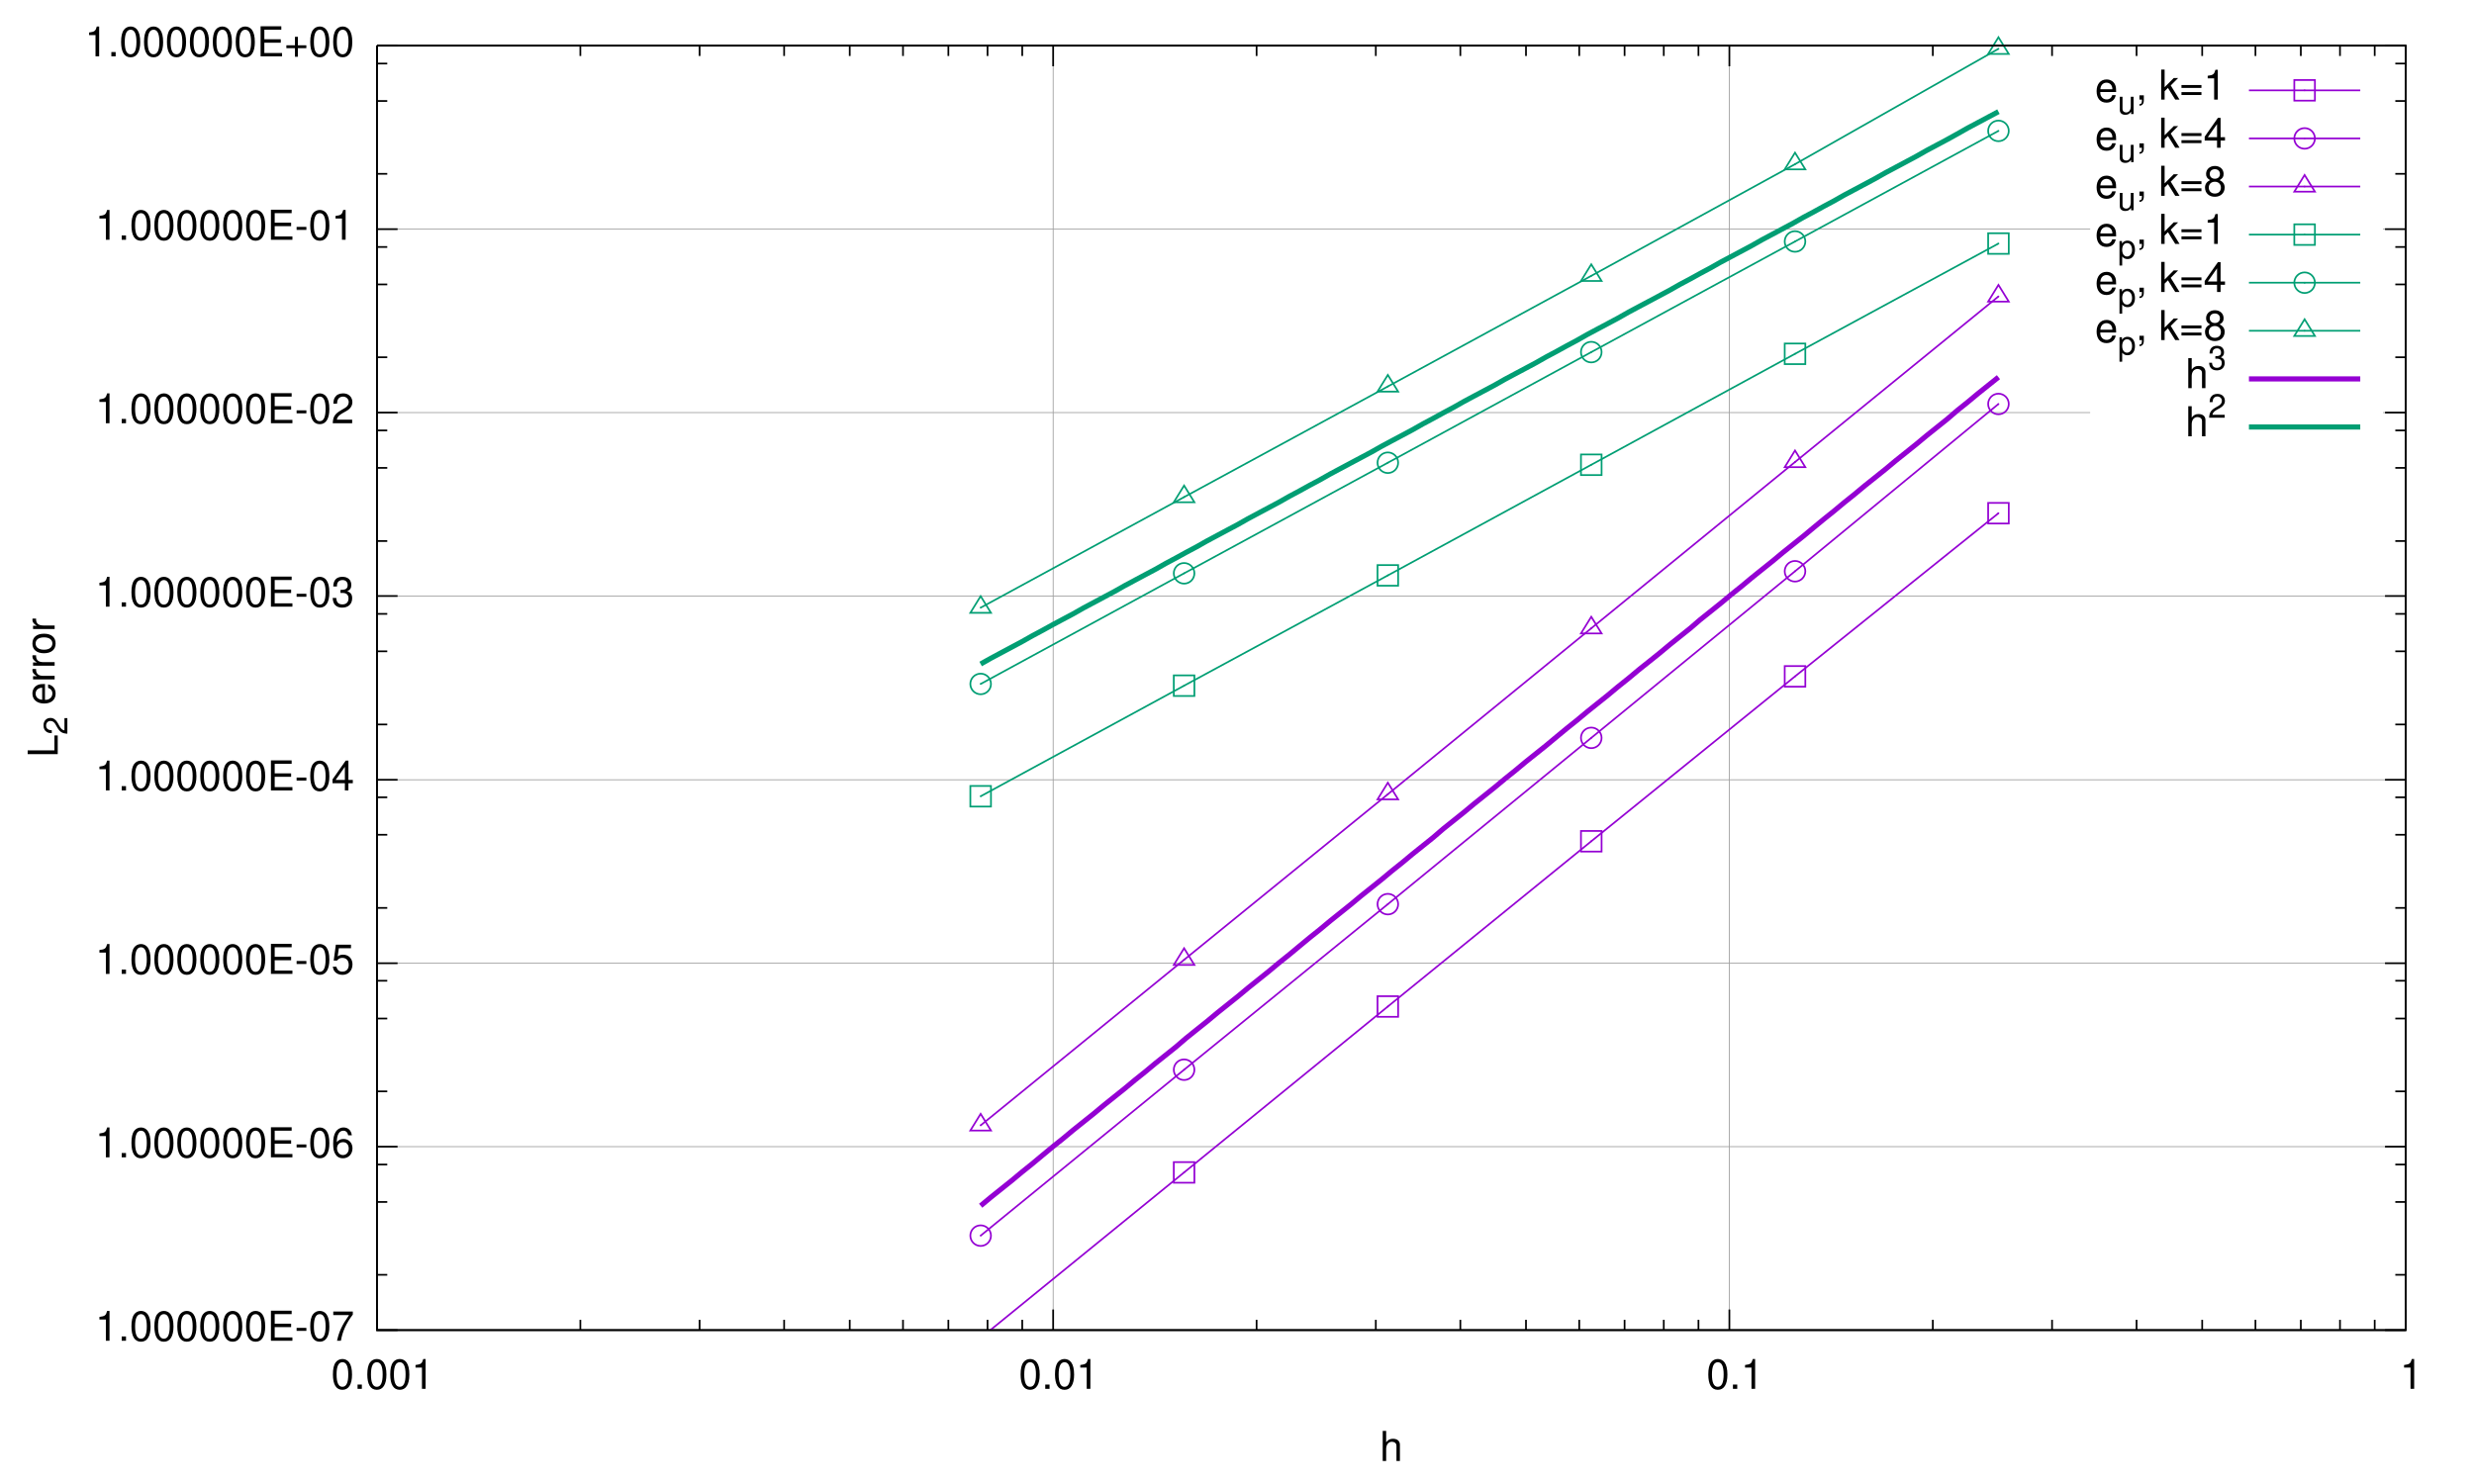 <?xml version="1.0" encoding="UTF-8"?>
<svg xmlns="http://www.w3.org/2000/svg" xmlns:xlink="http://www.w3.org/1999/xlink" width="360pt" height="216pt" viewBox="0 0 360 216" version="1.1">
<defs>
<g>
<symbol overflow="visible" id="glyph0-0">
<path style="stroke:none;" d=""/>
</symbol>
<symbol overflow="visible" id="glyph0-1">
<path style="stroke:none;" d="M 1.547 -3.094 L 1.547 0 L 2.078 0 L 2.078 -4.344 L 1.734 -4.344 C 1.547 -3.672 1.422 -3.578 0.609 -3.469 L 0.609 -3.094 Z M 1.547 -3.094 "/>
</symbol>
<symbol overflow="visible" id="glyph0-2">
<path style="stroke:none;" d="M 1.141 -0.625 L 0.516 -0.625 L 0.516 0 L 1.141 0 Z M 1.141 -0.625 "/>
</symbol>
<symbol overflow="visible" id="glyph0-3">
<path style="stroke:none;" d="M 1.656 -4.344 C 1.25 -4.344 0.891 -4.156 0.672 -3.859 C 0.391 -3.484 0.266 -2.906 0.266 -2.094 C 0.266 -0.641 0.734 0.141 1.656 0.141 C 2.547 0.141 3.047 -0.641 3.047 -2.062 C 3.047 -2.906 2.906 -3.469 2.625 -3.859 C 2.406 -4.156 2.047 -4.344 1.656 -4.344 Z M 1.656 -3.875 C 2.219 -3.875 2.5 -3.281 2.5 -2.109 C 2.5 -0.875 2.219 -0.297 1.641 -0.297 C 1.078 -0.297 0.797 -0.906 0.797 -2.094 C 0.797 -3.281 1.078 -3.875 1.656 -3.875 Z M 1.656 -3.875 "/>
</symbol>
<symbol overflow="visible" id="glyph0-4">
<path style="stroke:none;" d="M 1.094 -1.984 L 3.484 -1.984 L 3.484 -2.484 L 1.094 -2.484 L 1.094 -3.875 L 3.562 -3.875 L 3.562 -4.375 L 0.547 -4.375 L 0.547 0 L 3.672 0 L 3.672 -0.484 L 1.094 -0.484 Z M 1.094 -1.984 "/>
</symbol>
<symbol overflow="visible" id="glyph0-5">
<path style="stroke:none;" d="M 1.703 -1.875 L 0.281 -1.875 L 0.281 -1.438 L 1.703 -1.438 Z M 1.703 -1.875 "/>
</symbol>
<symbol overflow="visible" id="glyph0-6">
<path style="stroke:none;" d="M 3.125 -4.25 L 0.281 -4.25 L 0.281 -3.734 L 2.578 -3.734 C 1.562 -2.281 1.141 -1.391 0.828 0 L 1.391 0 C 1.625 -1.359 2.156 -2.531 3.125 -3.812 Z M 3.125 -4.25 "/>
</symbol>
<symbol overflow="visible" id="glyph0-7">
<path style="stroke:none;" d="M 2.984 -3.203 C 2.891 -3.922 2.438 -4.344 1.781 -4.344 C 1.312 -4.344 0.891 -4.109 0.641 -3.719 C 0.375 -3.297 0.266 -2.766 0.266 -1.984 C 0.266 -1.25 0.359 -0.781 0.625 -0.406 C 0.844 -0.047 1.219 0.141 1.688 0.141 C 2.5 0.141 3.078 -0.469 3.078 -1.312 C 3.078 -2.109 2.531 -2.672 1.781 -2.672 C 1.359 -2.672 1.031 -2.516 0.797 -2.203 C 0.797 -3.281 1.141 -3.875 1.75 -3.875 C 2.125 -3.875 2.375 -3.625 2.453 -3.203 Z M 1.703 -2.203 C 2.219 -2.203 2.531 -1.844 2.531 -1.266 C 2.531 -0.719 2.172 -0.328 1.688 -0.328 C 1.203 -0.328 0.828 -0.75 0.828 -1.297 C 0.828 -1.844 1.188 -2.203 1.703 -2.203 Z M 1.703 -2.203 "/>
</symbol>
<symbol overflow="visible" id="glyph0-8">
<path style="stroke:none;" d="M 2.859 -4.25 L 0.656 -4.25 L 0.344 -1.938 L 0.828 -1.938 C 1.078 -2.234 1.281 -2.328 1.609 -2.328 C 2.188 -2.328 2.531 -1.938 2.531 -1.312 C 2.531 -0.703 2.188 -0.328 1.609 -0.328 C 1.141 -0.328 0.859 -0.562 0.734 -1.047 L 0.203 -1.047 C 0.281 -0.703 0.344 -0.531 0.469 -0.375 C 0.703 -0.047 1.141 0.141 1.625 0.141 C 2.484 0.141 3.078 -0.484 3.078 -1.391 C 3.078 -2.219 2.516 -2.797 1.703 -2.797 C 1.406 -2.797 1.156 -2.719 0.922 -2.547 L 1.094 -3.734 L 2.859 -3.734 Z M 2.859 -4.25 "/>
</symbol>
<symbol overflow="visible" id="glyph0-9">
<path style="stroke:none;" d="M 1.969 -1.047 L 1.969 0 L 2.484 0 L 2.484 -1.047 L 3.125 -1.047 L 3.125 -1.531 L 2.484 -1.531 L 2.484 -4.344 L 2.094 -4.344 L 0.172 -1.609 L 0.172 -1.047 Z M 1.969 -1.531 L 0.625 -1.531 L 1.969 -3.438 Z M 1.969 -1.531 "/>
</symbol>
<symbol overflow="visible" id="glyph0-10">
<path style="stroke:none;" d="M 1.328 -2 L 1.609 -2 C 2.188 -2 2.5 -1.734 2.5 -1.203 C 2.5 -0.656 2.172 -0.328 1.625 -0.328 C 1.031 -0.328 0.75 -0.625 0.719 -1.266 L 0.188 -1.266 C 0.219 -0.906 0.281 -0.688 0.375 -0.484 C 0.594 -0.078 1.016 0.141 1.594 0.141 C 2.469 0.141 3.031 -0.391 3.031 -1.219 C 3.031 -1.766 2.828 -2.062 2.312 -2.25 C 2.719 -2.406 2.906 -2.703 2.906 -3.141 C 2.906 -3.891 2.422 -4.344 1.609 -4.344 C 0.75 -4.344 0.297 -3.859 0.281 -2.938 L 0.812 -2.938 C 0.812 -3.203 0.844 -3.359 0.906 -3.484 C 1.031 -3.734 1.297 -3.875 1.625 -3.875 C 2.094 -3.875 2.375 -3.594 2.375 -3.125 C 2.375 -2.812 2.266 -2.641 2.031 -2.531 C 1.891 -2.469 1.688 -2.453 1.328 -2.438 Z M 1.328 -2 "/>
</symbol>
<symbol overflow="visible" id="glyph0-11">
<path style="stroke:none;" d="M 3.031 -0.516 L 0.797 -0.516 C 0.859 -0.875 1.047 -1.109 1.562 -1.422 L 2.172 -1.766 C 2.766 -2.094 3.062 -2.531 3.062 -3.078 C 3.062 -3.438 2.922 -3.766 2.672 -4 C 2.422 -4.234 2.109 -4.344 1.703 -4.344 C 1.156 -4.344 0.766 -4.141 0.531 -3.781 C 0.375 -3.547 0.312 -3.281 0.297 -2.844 L 0.828 -2.844 C 0.844 -3.125 0.875 -3.312 0.953 -3.453 C 1.094 -3.719 1.375 -3.875 1.688 -3.875 C 2.172 -3.875 2.531 -3.531 2.531 -3.062 C 2.531 -2.719 2.328 -2.406 1.953 -2.203 L 1.391 -1.875 C 0.516 -1.359 0.25 -0.953 0.203 0 L 3.031 0 Z M 3.031 -0.516 "/>
</symbol>
<symbol overflow="visible" id="glyph0-12">
<path style="stroke:none;" d="M 3.203 -1.609 L 1.969 -1.609 L 1.969 -2.844 L 1.547 -2.844 L 1.547 -1.609 L 0.297 -1.609 L 0.297 -1.188 L 1.547 -1.188 L 1.547 0.062 L 1.969 0.062 L 1.969 -1.188 L 3.203 -1.188 Z M 3.203 -1.609 "/>
</symbol>
<symbol overflow="visible" id="glyph0-13">
<path style="stroke:none;" d=""/>
</symbol>
<symbol overflow="visible" id="glyph0-14">
<path style="stroke:none;" d="M 0.422 -4.375 L 0.422 0 L 0.922 0 L 0.922 -1.734 C 0.922 -2.375 1.25 -2.797 1.766 -2.797 C 1.938 -2.797 2.094 -2.75 2.219 -2.656 C 2.359 -2.547 2.422 -2.406 2.422 -2.172 L 2.422 0 L 2.922 0 L 2.922 -2.375 C 2.922 -2.906 2.531 -3.234 1.922 -3.234 C 1.484 -3.234 1.219 -3.094 0.922 -2.719 L 0.922 -4.375 Z M 0.422 -4.375 "/>
</symbol>
<symbol overflow="visible" id="glyph0-15">
<path style="stroke:none;" d="M 3.078 -1.406 C 3.078 -1.891 3.047 -2.172 2.953 -2.406 C 2.75 -2.922 2.266 -3.234 1.688 -3.234 C 0.797 -3.234 0.234 -2.562 0.234 -1.531 C 0.234 -0.484 0.781 0.141 1.672 0.141 C 2.391 0.141 2.891 -0.266 3.016 -0.953 L 2.516 -0.953 C 2.375 -0.547 2.094 -0.328 1.688 -0.328 C 1.375 -0.328 1.094 -0.469 0.938 -0.734 C 0.812 -0.906 0.766 -1.094 0.766 -1.406 Z M 0.781 -1.812 C 0.812 -2.391 1.172 -2.766 1.672 -2.766 C 2.188 -2.766 2.531 -2.375 2.531 -1.812 Z M 0.781 -1.812 "/>
</symbol>
<symbol overflow="visible" id="glyph0-16">
<path style="stroke:none;" d="M 0.516 -0.625 L 0.516 0 L 0.875 0 L 0.875 0.109 C 0.875 0.516 0.797 0.641 0.516 0.656 L 0.516 0.875 C 0.922 0.891 1.156 0.609 1.156 0.094 L 1.156 -0.625 Z M 0.516 -0.625 "/>
</symbol>
<symbol overflow="visible" id="glyph0-17">
<path style="stroke:none;" d="M 0.844 -4.375 L 0.344 -4.375 L 0.344 0 L 0.844 0 L 0.844 -1.219 L 1.328 -1.703 L 2.391 0 L 3.016 0 L 1.734 -2.062 L 2.812 -3.141 L 2.172 -3.141 L 0.844 -1.812 Z M 0.844 -4.375 "/>
</symbol>
<symbol overflow="visible" id="glyph0-18">
<path style="stroke:none;" d="M 3.203 -2.125 L 0.297 -2.125 L 0.297 -1.703 L 3.203 -1.703 Z M 3.203 -1.094 L 0.297 -1.094 L 0.297 -0.672 L 3.203 -0.672 Z M 3.203 -1.094 "/>
</symbol>
<symbol overflow="visible" id="glyph0-19">
<path style="stroke:none;" d="M 2.344 -2.281 C 2.797 -2.562 2.922 -2.766 2.922 -3.188 C 2.922 -3.859 2.406 -4.344 1.656 -4.344 C 0.906 -4.344 0.375 -3.859 0.375 -3.188 C 0.375 -2.766 0.516 -2.562 0.953 -2.281 C 0.469 -2.047 0.219 -1.688 0.219 -1.203 C 0.219 -0.406 0.797 0.141 1.656 0.141 C 2.484 0.141 3.078 -0.406 3.078 -1.203 C 3.078 -1.688 2.844 -2.047 2.344 -2.281 Z M 1.656 -3.875 C 2.094 -3.875 2.391 -3.594 2.391 -3.172 C 2.391 -2.766 2.094 -2.484 1.656 -2.484 C 1.203 -2.484 0.906 -2.766 0.906 -3.188 C 0.906 -3.594 1.203 -3.875 1.656 -3.875 Z M 1.656 -2.047 C 2.172 -2.047 2.531 -1.703 2.531 -1.188 C 2.531 -0.672 2.188 -0.328 1.641 -0.328 C 1.125 -0.328 0.766 -0.688 0.766 -1.188 C 0.766 -1.703 1.109 -2.047 1.656 -2.047 Z M 1.656 -2.047 "/>
</symbol>
<symbol overflow="visible" id="glyph1-0">
<path style="stroke:none;" d=""/>
</symbol>
<symbol overflow="visible" id="glyph1-1">
<path style="stroke:none;" d="M -4.375 -1.031 L -4.375 -0.484 L 0 -0.484 L 0 -3.203 L -0.484 -3.203 L -0.484 -1.031 Z M -4.375 -1.031 "/>
</symbol>
<symbol overflow="visible" id="glyph1-2">
<path style="stroke:none;" d=""/>
</symbol>
<symbol overflow="visible" id="glyph1-3">
<path style="stroke:none;" d="M -1.406 -3.078 C -1.891 -3.078 -2.172 -3.047 -2.406 -2.953 C -2.922 -2.75 -3.234 -2.266 -3.234 -1.688 C -3.234 -0.797 -2.562 -0.234 -1.531 -0.234 C -0.484 -0.234 0.141 -0.781 0.141 -1.672 C 0.141 -2.391 -0.266 -2.891 -0.953 -3.016 L -0.953 -2.516 C -0.547 -2.375 -0.328 -2.094 -0.328 -1.688 C -0.328 -1.375 -0.469 -1.094 -0.734 -0.938 C -0.906 -0.812 -1.094 -0.766 -1.406 -0.766 Z M -1.812 -0.781 C -2.391 -0.812 -2.766 -1.172 -2.766 -1.672 C -2.766 -2.188 -2.375 -2.531 -1.812 -2.531 Z M -1.812 -0.781 "/>
</symbol>
<symbol overflow="visible" id="glyph1-4">
<path style="stroke:none;" d="M -3.141 -0.406 L 0 -0.406 L 0 -0.922 L -1.625 -0.922 C -2.391 -0.922 -2.719 -1.234 -2.703 -1.922 L -3.219 -1.922 C -3.234 -1.844 -3.234 -1.797 -3.234 -1.734 C -3.234 -1.406 -3.047 -1.156 -2.578 -0.875 L -3.141 -0.875 Z M -3.141 -0.406 "/>
</symbol>
<symbol overflow="visible" id="glyph1-5">
<path style="stroke:none;" d="M -3.234 -1.625 C -3.234 -0.75 -2.609 -0.219 -1.547 -0.219 C -0.484 -0.219 0.141 -0.75 0.141 -1.641 C 0.141 -2.531 -0.484 -3.062 -1.531 -3.062 C -2.609 -3.062 -3.234 -2.547 -3.234 -1.625 Z M -2.766 -1.641 C -2.766 -2.203 -2.312 -2.531 -1.531 -2.531 C -0.781 -2.531 -0.328 -2.188 -0.328 -1.641 C -0.328 -1.078 -0.781 -0.734 -1.547 -0.734 C -2.312 -0.734 -2.766 -1.078 -2.766 -1.641 Z M -2.766 -1.641 "/>
</symbol>
<symbol overflow="visible" id="glyph2-0">
<path style="stroke:none;" d=""/>
</symbol>
<symbol overflow="visible" id="glyph2-1">
<path style="stroke:none;" d="M -0.422 -2.422 L -0.422 -0.641 C -0.703 -0.688 -0.891 -0.828 -1.141 -1.25 L -1.406 -1.734 C -1.672 -2.203 -2.031 -2.453 -2.453 -2.453 C -2.75 -2.453 -3.016 -2.344 -3.203 -2.141 C -3.375 -1.938 -3.469 -1.688 -3.469 -1.359 C -3.469 -0.938 -3.312 -0.609 -3.016 -0.422 C -2.828 -0.297 -2.625 -0.25 -2.266 -0.234 L -2.266 -0.656 C -2.5 -0.672 -2.641 -0.703 -2.766 -0.766 C -2.969 -0.875 -3.094 -1.094 -3.094 -1.344 C -3.094 -1.734 -2.828 -2.016 -2.453 -2.016 C -2.172 -2.016 -1.922 -1.859 -1.75 -1.562 L -1.5 -1.125 C -1.094 -0.406 -0.766 -0.203 0 -0.156 L 0 -2.422 Z M -0.422 -2.422 "/>
</symbol>
<symbol overflow="visible" id="glyph3-0">
<path style="stroke:none;" d=""/>
</symbol>
<symbol overflow="visible" id="glyph3-1">
<path style="stroke:none;" d="M 2.312 0 L 2.312 -2.516 L 1.906 -2.516 L 1.906 -1.094 C 1.906 -0.578 1.641 -0.234 1.234 -0.234 C 0.906 -0.234 0.703 -0.438 0.703 -0.734 L 0.703 -2.516 L 0.312 -2.516 L 0.312 -0.578 C 0.312 -0.156 0.625 0.109 1.109 0.109 C 1.484 0.109 1.719 -0.016 1.953 -0.344 L 1.953 0 Z M 2.312 0 "/>
</symbol>
<symbol overflow="visible" id="glyph3-2">
<path style="stroke:none;" d="M 0.266 1.047 L 0.656 1.047 L 0.656 -0.266 C 0.875 0 1.109 0.109 1.438 0.109 C 2.094 0.109 2.516 -0.406 2.516 -1.219 C 2.516 -2.062 2.094 -2.578 1.422 -2.578 C 1.094 -2.578 0.812 -2.438 0.625 -2.141 L 0.625 -2.516 L 0.266 -2.516 Z M 1.359 -2.219 C 1.797 -2.219 2.094 -1.828 2.094 -1.219 C 2.094 -0.656 1.797 -0.266 1.359 -0.266 C 0.938 -0.266 0.656 -0.641 0.656 -1.234 C 0.656 -1.828 0.938 -2.219 1.359 -2.219 Z M 1.359 -2.219 "/>
</symbol>
<symbol overflow="visible" id="glyph3-3">
<path style="stroke:none;" d="M 1.062 -1.594 L 1.297 -1.594 C 1.75 -1.594 2 -1.375 2 -0.969 C 2 -0.531 1.734 -0.266 1.297 -0.266 C 0.828 -0.266 0.609 -0.5 0.578 -1 L 0.156 -1 C 0.172 -0.734 0.219 -0.547 0.297 -0.391 C 0.484 -0.062 0.812 0.109 1.281 0.109 C 1.969 0.109 2.422 -0.312 2.422 -0.969 C 2.422 -1.406 2.266 -1.656 1.859 -1.797 C 2.172 -1.922 2.328 -2.156 2.328 -2.516 C 2.328 -3.109 1.938 -3.469 1.297 -3.469 C 0.609 -3.469 0.234 -3.078 0.219 -2.344 L 0.641 -2.344 C 0.656 -2.562 0.672 -2.688 0.719 -2.781 C 0.812 -2.984 1.031 -3.094 1.297 -3.094 C 1.672 -3.094 1.891 -2.875 1.891 -2.5 C 1.891 -2.25 1.812 -2.109 1.625 -2.031 C 1.5 -1.969 1.359 -1.953 1.062 -1.953 Z M 1.062 -1.594 "/>
</symbol>
<symbol overflow="visible" id="glyph3-4">
<path style="stroke:none;" d="M 2.422 -0.422 L 0.641 -0.422 C 0.688 -0.703 0.828 -0.891 1.25 -1.141 L 1.734 -1.406 C 2.203 -1.672 2.453 -2.031 2.453 -2.453 C 2.453 -2.75 2.344 -3.016 2.141 -3.203 C 1.938 -3.375 1.688 -3.469 1.359 -3.469 C 0.938 -3.469 0.609 -3.312 0.422 -3.016 C 0.297 -2.828 0.25 -2.625 0.234 -2.266 L 0.656 -2.266 C 0.672 -2.5 0.703 -2.641 0.766 -2.766 C 0.875 -2.969 1.094 -3.094 1.344 -3.094 C 1.734 -3.094 2.016 -2.828 2.016 -2.453 C 2.016 -2.172 1.859 -1.922 1.562 -1.75 L 1.125 -1.5 C 0.406 -1.094 0.203 -0.766 0.156 0 L 2.422 0 Z M 2.422 -0.422 "/>
</symbol>
</g>
</defs>
<g id="surface1">
<path style="fill:none;stroke-width:2.5;stroke-linecap:butt;stroke-linejoin:miter;stroke:rgb(62.749%,62.749%,62.749%);stroke-opacity:1;stroke-miterlimit:10;" d="M 1097.031 447.969 L 7001.016 447.969 " transform="matrix(0.05,0,0,-0.05,0,216)"/>
<path style="fill:none;stroke-width:5;stroke-linecap:butt;stroke-linejoin:miter;stroke:rgb(0%,0%,0%);stroke-opacity:1;stroke-miterlimit:10;" d="M 1097.031 447.969 L 1157.031 447.969 M 7001.016 447.969 L 6941.016 447.969 " transform="matrix(0.05,0,0,-0.05,0,216)"/>
<g style="fill:rgb(0%,0%,0%);fill-opacity:1;">
  <use xlink:href="#glyph0-1" x="13.858" y="195.15"/>
  <use xlink:href="#glyph0-2" x="17.194" y="195.15"/>
  <use xlink:href="#glyph0-3" x="18.862" y="195.15"/>
  <use xlink:href="#glyph0-3" x="22.198" y="195.15"/>
  <use xlink:href="#glyph0-3" x="25.534" y="195.15"/>
  <use xlink:href="#glyph0-3" x="28.87" y="195.15"/>
  <use xlink:href="#glyph0-3" x="32.206" y="195.15"/>
  <use xlink:href="#glyph0-3" x="35.542" y="195.15"/>
  <use xlink:href="#glyph0-4" x="38.878" y="195.15"/>
  <use xlink:href="#glyph0-5" x="42.88" y="195.15"/>
  <use xlink:href="#glyph0-3" x="44.878" y="195.15"/>
  <use xlink:href="#glyph0-6" x="48.214" y="195.15"/>
</g>
<path style="fill:none;stroke-width:5;stroke-linecap:butt;stroke-linejoin:miter;stroke:rgb(0%,0%,0%);stroke-opacity:1;stroke-miterlimit:10;" d="M 1097.031 608.984 L 1127.031 608.984 M 7001.016 608.984 L 6971.016 608.984 M 1097.031 821.016 L 1127.031 821.016 M 7001.016 821.016 L 6971.016 821.016 M 1097.031 930 L 1127.031 930 M 7001.016 930 L 6971.016 930 " transform="matrix(0.05,0,0,-0.05,0,216)"/>
<path style="fill:none;stroke-width:2.5;stroke-linecap:butt;stroke-linejoin:miter;stroke:rgb(62.749%,62.749%,62.749%);stroke-opacity:1;stroke-miterlimit:10;" d="M 1097.031 982.031 L 7001.016 982.031 " transform="matrix(0.05,0,0,-0.05,0,216)"/>
<path style="fill:none;stroke-width:5;stroke-linecap:butt;stroke-linejoin:miter;stroke:rgb(0%,0%,0%);stroke-opacity:1;stroke-miterlimit:10;" d="M 1097.031 982.031 L 1157.031 982.031 M 7001.016 982.031 L 6941.016 982.031 " transform="matrix(0.05,0,0,-0.05,0,216)"/>
<g style="fill:rgb(0%,0%,0%);fill-opacity:1;">
  <use xlink:href="#glyph0-1" x="13.858" y="168.45"/>
  <use xlink:href="#glyph0-2" x="17.194" y="168.45"/>
  <use xlink:href="#glyph0-3" x="18.862" y="168.45"/>
  <use xlink:href="#glyph0-3" x="22.198" y="168.45"/>
  <use xlink:href="#glyph0-3" x="25.534" y="168.45"/>
  <use xlink:href="#glyph0-3" x="28.87" y="168.45"/>
  <use xlink:href="#glyph0-3" x="32.206" y="168.45"/>
  <use xlink:href="#glyph0-3" x="35.542" y="168.45"/>
  <use xlink:href="#glyph0-4" x="38.878" y="168.45"/>
  <use xlink:href="#glyph0-5" x="42.88" y="168.45"/>
  <use xlink:href="#glyph0-3" x="44.878" y="168.45"/>
  <use xlink:href="#glyph0-7" x="48.214" y="168.45"/>
</g>
<path style="fill:none;stroke-width:5;stroke-linecap:butt;stroke-linejoin:miter;stroke:rgb(0%,0%,0%);stroke-opacity:1;stroke-miterlimit:10;" d="M 1097.031 1142.969 L 1127.031 1142.969 M 7001.016 1142.969 L 6971.016 1142.969 M 1097.031 1355 L 1127.031 1355 M 7001.016 1355 L 6971.016 1355 M 1097.031 1465 L 1127.031 1465 M 7001.016 1465 L 6971.016 1465 " transform="matrix(0.05,0,0,-0.05,0,216)"/>
<path style="fill:none;stroke-width:2.5;stroke-linecap:butt;stroke-linejoin:miter;stroke:rgb(62.749%,62.749%,62.749%);stroke-opacity:1;stroke-miterlimit:10;" d="M 1097.031 1516.016 L 7001.016 1516.016 " transform="matrix(0.05,0,0,-0.05,0,216)"/>
<path style="fill:none;stroke-width:5;stroke-linecap:butt;stroke-linejoin:miter;stroke:rgb(0%,0%,0%);stroke-opacity:1;stroke-miterlimit:10;" d="M 1097.031 1516.016 L 1157.031 1516.016 M 7001.016 1516.016 L 6941.016 1516.016 " transform="matrix(0.05,0,0,-0.05,0,216)"/>
<g style="fill:rgb(0%,0%,0%);fill-opacity:1;">
  <use xlink:href="#glyph0-1" x="13.858" y="141.75"/>
  <use xlink:href="#glyph0-2" x="17.194" y="141.75"/>
  <use xlink:href="#glyph0-3" x="18.862" y="141.75"/>
  <use xlink:href="#glyph0-3" x="22.198" y="141.75"/>
  <use xlink:href="#glyph0-3" x="25.534" y="141.75"/>
  <use xlink:href="#glyph0-3" x="28.87" y="141.75"/>
  <use xlink:href="#glyph0-3" x="32.206" y="141.75"/>
  <use xlink:href="#glyph0-3" x="35.542" y="141.75"/>
  <use xlink:href="#glyph0-4" x="38.878" y="141.75"/>
  <use xlink:href="#glyph0-5" x="42.88" y="141.75"/>
  <use xlink:href="#glyph0-3" x="44.878" y="141.75"/>
  <use xlink:href="#glyph0-8" x="48.214" y="141.75"/>
</g>
<path style="fill:none;stroke-width:5;stroke-linecap:butt;stroke-linejoin:miter;stroke:rgb(0%,0%,0%);stroke-opacity:1;stroke-miterlimit:10;" d="M 1097.031 1677.031 L 1127.031 1677.031 M 7001.016 1677.031 L 6971.016 1677.031 M 1097.031 1890 L 1127.031 1890 M 7001.016 1890 L 6971.016 1890 M 1097.031 1998.984 L 1127.031 1998.984 M 7001.016 1998.984 L 6971.016 1998.984 " transform="matrix(0.05,0,0,-0.05,0,216)"/>
<path style="fill:none;stroke-width:2.5;stroke-linecap:butt;stroke-linejoin:miter;stroke:rgb(62.749%,62.749%,62.749%);stroke-opacity:1;stroke-miterlimit:10;" d="M 1097.031 2050 L 7001.016 2050 " transform="matrix(0.05,0,0,-0.05,0,216)"/>
<path style="fill:none;stroke-width:5;stroke-linecap:butt;stroke-linejoin:miter;stroke:rgb(0%,0%,0%);stroke-opacity:1;stroke-miterlimit:10;" d="M 1097.031 2050 L 1157.031 2050 M 7001.016 2050 L 6941.016 2050 " transform="matrix(0.05,0,0,-0.05,0,216)"/>
<g style="fill:rgb(0%,0%,0%);fill-opacity:1;">
  <use xlink:href="#glyph0-1" x="13.858" y="115.05"/>
  <use xlink:href="#glyph0-2" x="17.194" y="115.05"/>
  <use xlink:href="#glyph0-3" x="18.862" y="115.05"/>
  <use xlink:href="#glyph0-3" x="22.198" y="115.05"/>
  <use xlink:href="#glyph0-3" x="25.534" y="115.05"/>
  <use xlink:href="#glyph0-3" x="28.87" y="115.05"/>
  <use xlink:href="#glyph0-3" x="32.206" y="115.05"/>
  <use xlink:href="#glyph0-3" x="35.542" y="115.05"/>
  <use xlink:href="#glyph0-4" x="38.878" y="115.05"/>
  <use xlink:href="#glyph0-5" x="42.88" y="115.05"/>
  <use xlink:href="#glyph0-3" x="44.878" y="115.05"/>
  <use xlink:href="#glyph0-9" x="48.214" y="115.05"/>
</g>
<path style="fill:none;stroke-width:5;stroke-linecap:butt;stroke-linejoin:miter;stroke:rgb(0%,0%,0%);stroke-opacity:1;stroke-miterlimit:10;" d="M 1097.031 2211.016 L 1127.031 2211.016 M 7001.016 2211.016 L 6971.016 2211.016 M 1097.031 2423.984 L 1127.031 2423.984 M 7001.016 2423.984 L 6971.016 2423.984 M 1097.031 2532.969 L 1127.031 2532.969 M 7001.016 2532.969 L 6971.016 2532.969 " transform="matrix(0.05,0,0,-0.05,0,216)"/>
<path style="fill:none;stroke-width:2.5;stroke-linecap:butt;stroke-linejoin:miter;stroke:rgb(62.749%,62.749%,62.749%);stroke-opacity:1;stroke-miterlimit:10;" d="M 1097.031 2585 L 7001.016 2585 " transform="matrix(0.05,0,0,-0.05,0,216)"/>
<path style="fill:none;stroke-width:5;stroke-linecap:butt;stroke-linejoin:miter;stroke:rgb(0%,0%,0%);stroke-opacity:1;stroke-miterlimit:10;" d="M 1097.031 2585 L 1157.031 2585 M 7001.016 2585 L 6941.016 2585 " transform="matrix(0.05,0,0,-0.05,0,216)"/>
<g style="fill:rgb(0%,0%,0%);fill-opacity:1;">
  <use xlink:href="#glyph0-1" x="13.858" y="88.3"/>
  <use xlink:href="#glyph0-2" x="17.194" y="88.3"/>
  <use xlink:href="#glyph0-3" x="18.862" y="88.3"/>
  <use xlink:href="#glyph0-3" x="22.198" y="88.3"/>
  <use xlink:href="#glyph0-3" x="25.534" y="88.3"/>
  <use xlink:href="#glyph0-3" x="28.87" y="88.3"/>
  <use xlink:href="#glyph0-3" x="32.206" y="88.3"/>
  <use xlink:href="#glyph0-3" x="35.542" y="88.3"/>
  <use xlink:href="#glyph0-4" x="38.878" y="88.3"/>
  <use xlink:href="#glyph0-5" x="42.88" y="88.3"/>
  <use xlink:href="#glyph0-3" x="44.878" y="88.3"/>
  <use xlink:href="#glyph0-10" x="48.214" y="88.3"/>
</g>
<path style="fill:none;stroke-width:5;stroke-linecap:butt;stroke-linejoin:miter;stroke:rgb(0%,0%,0%);stroke-opacity:1;stroke-miterlimit:10;" d="M 1097.031 2745 L 1127.031 2745 M 7001.016 2745 L 6971.016 2745 M 1097.031 2957.969 L 1127.031 2957.969 M 7001.016 2957.969 L 6971.016 2957.969 M 1097.031 3067.031 L 1127.031 3067.031 M 7001.016 3067.031 L 6971.016 3067.031 " transform="matrix(0.05,0,0,-0.05,0,216)"/>
<path style="fill:none;stroke-width:2.5;stroke-linecap:butt;stroke-linejoin:miter;stroke:rgb(62.749%,62.749%,62.749%);stroke-opacity:1;stroke-miterlimit:10;" d="M 1097.031 3118.984 L 6082.969 3118.984 M 6935 3118.984 L 7001.016 3118.984 " transform="matrix(0.05,0,0,-0.05,0,216)"/>
<path style="fill:none;stroke-width:5;stroke-linecap:butt;stroke-linejoin:miter;stroke:rgb(0%,0%,0%);stroke-opacity:1;stroke-miterlimit:10;" d="M 1097.031 3118.984 L 1157.031 3118.984 M 7001.016 3118.984 L 6941.016 3118.984 " transform="matrix(0.05,0,0,-0.05,0,216)"/>
<g style="fill:rgb(0%,0%,0%);fill-opacity:1;">
  <use xlink:href="#glyph0-1" x="13.858" y="61.6"/>
  <use xlink:href="#glyph0-2" x="17.194" y="61.6"/>
  <use xlink:href="#glyph0-3" x="18.862" y="61.6"/>
  <use xlink:href="#glyph0-3" x="22.198" y="61.6"/>
  <use xlink:href="#glyph0-3" x="25.534" y="61.6"/>
  <use xlink:href="#glyph0-3" x="28.87" y="61.6"/>
  <use xlink:href="#glyph0-3" x="32.206" y="61.6"/>
  <use xlink:href="#glyph0-3" x="35.542" y="61.6"/>
  <use xlink:href="#glyph0-4" x="38.878" y="61.6"/>
  <use xlink:href="#glyph0-5" x="42.88" y="61.6"/>
  <use xlink:href="#glyph0-3" x="44.878" y="61.6"/>
  <use xlink:href="#glyph0-11" x="48.214" y="61.6"/>
</g>
<path style="fill:none;stroke-width:5;stroke-linecap:butt;stroke-linejoin:miter;stroke:rgb(0%,0%,0%);stroke-opacity:1;stroke-miterlimit:10;" d="M 1097.031 3280 L 1127.031 3280 M 7001.016 3280 L 6971.016 3280 M 1097.031 3492.031 L 1127.031 3492.031 M 7001.016 3492.031 L 6971.016 3492.031 M 1097.031 3601.016 L 1127.031 3601.016 M 7001.016 3601.016 L 6971.016 3601.016 " transform="matrix(0.05,0,0,-0.05,0,216)"/>
<path style="fill:none;stroke-width:2.5;stroke-linecap:butt;stroke-linejoin:miter;stroke:rgb(62.749%,62.749%,62.749%);stroke-opacity:1;stroke-miterlimit:10;" d="M 1097.031 3652.969 L 6082.969 3652.969 M 6935 3652.969 L 7001.016 3652.969 " transform="matrix(0.05,0,0,-0.05,0,216)"/>
<path style="fill:none;stroke-width:5;stroke-linecap:butt;stroke-linejoin:miter;stroke:rgb(0%,0%,0%);stroke-opacity:1;stroke-miterlimit:10;" d="M 1097.031 3652.969 L 1157.031 3652.969 M 7001.016 3652.969 L 6941.016 3652.969 " transform="matrix(0.05,0,0,-0.05,0,216)"/>
<g style="fill:rgb(0%,0%,0%);fill-opacity:1;">
  <use xlink:href="#glyph0-1" x="13.858" y="34.9"/>
  <use xlink:href="#glyph0-2" x="17.194" y="34.9"/>
  <use xlink:href="#glyph0-3" x="18.862" y="34.9"/>
  <use xlink:href="#glyph0-3" x="22.198" y="34.9"/>
  <use xlink:href="#glyph0-3" x="25.534" y="34.9"/>
  <use xlink:href="#glyph0-3" x="28.87" y="34.9"/>
  <use xlink:href="#glyph0-3" x="32.206" y="34.9"/>
  <use xlink:href="#glyph0-3" x="35.542" y="34.9"/>
  <use xlink:href="#glyph0-4" x="38.878" y="34.9"/>
  <use xlink:href="#glyph0-5" x="42.88" y="34.9"/>
  <use xlink:href="#glyph0-3" x="44.878" y="34.9"/>
  <use xlink:href="#glyph0-1" x="48.214" y="34.9"/>
</g>
<path style="fill:none;stroke-width:5;stroke-linecap:butt;stroke-linejoin:miter;stroke:rgb(0%,0%,0%);stroke-opacity:1;stroke-miterlimit:10;" d="M 1097.031 3813.984 L 1127.031 3813.984 M 7001.016 3813.984 L 6971.016 3813.984 M 1097.031 4026.016 L 1127.031 4026.016 M 7001.016 4026.016 L 6971.016 4026.016 M 1097.031 4135 L 1127.031 4135 M 7001.016 4135 L 6971.016 4135 " transform="matrix(0.05,0,0,-0.05,0,216)"/>
<path style="fill:none;stroke-width:2.5;stroke-linecap:butt;stroke-linejoin:miter;stroke:rgb(62.749%,62.749%,62.749%);stroke-opacity:1;stroke-miterlimit:10;" d="M 1097.031 4187.031 L 7001.016 4187.031 " transform="matrix(0.05,0,0,-0.05,0,216)"/>
<path style="fill:none;stroke-width:5;stroke-linecap:butt;stroke-linejoin:miter;stroke:rgb(0%,0%,0%);stroke-opacity:1;stroke-miterlimit:10;" d="M 1097.031 4187.031 L 1157.031 4187.031 M 7001.016 4187.031 L 6941.016 4187.031 " transform="matrix(0.05,0,0,-0.05,0,216)"/>
<g style="fill:rgb(0%,0%,0%);fill-opacity:1;">
  <use xlink:href="#glyph0-1" x="12.352" y="8.2"/>
  <use xlink:href="#glyph0-2" x="15.688" y="8.2"/>
  <use xlink:href="#glyph0-3" x="17.356" y="8.2"/>
  <use xlink:href="#glyph0-3" x="20.692" y="8.2"/>
  <use xlink:href="#glyph0-3" x="24.028" y="8.2"/>
  <use xlink:href="#glyph0-3" x="27.364" y="8.2"/>
  <use xlink:href="#glyph0-3" x="30.7" y="8.2"/>
  <use xlink:href="#glyph0-3" x="34.036" y="8.2"/>
  <use xlink:href="#glyph0-4" x="37.372" y="8.2"/>
  <use xlink:href="#glyph0-12" x="41.374" y="8.2"/>
  <use xlink:href="#glyph0-3" x="44.878" y="8.2"/>
  <use xlink:href="#glyph0-3" x="48.214" y="8.2"/>
</g>
<path style="fill:none;stroke-width:2.5;stroke-linecap:butt;stroke-linejoin:miter;stroke:rgb(62.749%,62.749%,62.749%);stroke-opacity:1;stroke-miterlimit:10;" d="M 1097.031 447.969 L 1097.031 4187.031 " transform="matrix(0.05,0,0,-0.05,0,216)"/>
<path style="fill:none;stroke-width:5;stroke-linecap:butt;stroke-linejoin:miter;stroke:rgb(0%,0%,0%);stroke-opacity:1;stroke-miterlimit:10;" d="M 1097.031 447.969 L 1097.031 507.969 M 1097.031 4187.031 L 1097.031 4127.031 " transform="matrix(0.05,0,0,-0.05,0,216)"/>
<g style="fill:rgb(0%,0%,0%);fill-opacity:1;">
  <use xlink:href="#glyph0-13" x="46.51" y="202.15"/>
  <use xlink:href="#glyph0-3" x="48.178" y="202.15"/>
  <use xlink:href="#glyph0-2" x="51.514" y="202.15"/>
  <use xlink:href="#glyph0-3" x="53.182" y="202.15"/>
  <use xlink:href="#glyph0-3" x="56.518" y="202.15"/>
  <use xlink:href="#glyph0-1" x="59.854" y="202.15"/>
</g>
<path style="fill:none;stroke-width:5;stroke-linecap:butt;stroke-linejoin:miter;stroke:rgb(0%,0%,0%);stroke-opacity:1;stroke-miterlimit:10;" d="M 1688.984 447.969 L 1688.984 477.969 M 1688.984 4187.031 L 1688.984 4157.031 M 2036.016 447.969 L 2036.016 477.969 M 2036.016 4187.031 L 2036.016 4157.031 M 2282.031 447.969 L 2282.031 477.969 M 2282.031 4187.031 L 2282.031 4157.031 M 2472.969 447.969 L 2472.969 477.969 M 2472.969 4187.031 L 2472.969 4157.031 M 2627.969 447.969 L 2627.969 477.969 M 2627.969 4187.031 L 2627.969 4157.031 M 2760 447.969 L 2760 477.969 M 2760 4187.031 L 2760 4157.031 M 2873.984 447.969 L 2873.984 477.969 M 2873.984 4187.031 L 2873.984 4157.031 M 2975 447.969 L 2975 477.969 M 2975 4187.031 L 2975 4157.031 " transform="matrix(0.05,0,0,-0.05,0,216)"/>
<path style="fill:none;stroke-width:2.5;stroke-linecap:butt;stroke-linejoin:miter;stroke:rgb(62.749%,62.749%,62.749%);stroke-opacity:1;stroke-miterlimit:10;" d="M 3065 447.969 L 3065 4187.031 " transform="matrix(0.05,0,0,-0.05,0,216)"/>
<path style="fill:none;stroke-width:5;stroke-linecap:butt;stroke-linejoin:miter;stroke:rgb(0%,0%,0%);stroke-opacity:1;stroke-miterlimit:10;" d="M 3065 447.969 L 3065 507.969 M 3065 4187.031 L 3065 4127.031 " transform="matrix(0.05,0,0,-0.05,0,216)"/>
<g style="fill:rgb(0%,0%,0%);fill-opacity:1;">
  <use xlink:href="#glyph0-13" x="146.578" y="202.15"/>
  <use xlink:href="#glyph0-3" x="148.246" y="202.15"/>
  <use xlink:href="#glyph0-2" x="151.582" y="202.15"/>
  <use xlink:href="#glyph0-3" x="153.25" y="202.15"/>
  <use xlink:href="#glyph0-1" x="156.586" y="202.15"/>
</g>
<path style="fill:none;stroke-width:5;stroke-linecap:butt;stroke-linejoin:miter;stroke:rgb(0%,0%,0%);stroke-opacity:1;stroke-miterlimit:10;" d="M 3657.031 447.969 L 3657.031 477.969 M 3657.031 4187.031 L 3657.031 4157.031 M 4003.984 447.969 L 4003.984 477.969 M 4003.984 4187.031 L 4003.984 4157.031 M 4250 447.969 L 4250 477.969 M 4250 4187.031 L 4250 4157.031 M 4441.016 447.969 L 4441.016 477.969 M 4441.016 4187.031 L 4441.016 4157.031 M 4596.016 447.969 L 4596.016 477.969 M 4596.016 4187.031 L 4596.016 4157.031 M 4727.969 447.969 L 4727.969 477.969 M 4727.969 4187.031 L 4727.969 4157.031 M 4842.031 447.969 L 4842.031 477.969 M 4842.031 4187.031 L 4842.031 4157.031 M 4942.969 447.969 L 4942.969 477.969 M 4942.969 4187.031 L 4942.969 4157.031 " transform="matrix(0.05,0,0,-0.05,0,216)"/>
<path style="fill:none;stroke-width:2.5;stroke-linecap:butt;stroke-linejoin:miter;stroke:rgb(62.749%,62.749%,62.749%);stroke-opacity:1;stroke-miterlimit:10;" d="M 5032.969 447.969 L 5032.969 4187.031 " transform="matrix(0.05,0,0,-0.05,0,216)"/>
<path style="fill:none;stroke-width:5;stroke-linecap:butt;stroke-linejoin:miter;stroke:rgb(0%,0%,0%);stroke-opacity:1;stroke-miterlimit:10;" d="M 5032.969 447.969 L 5032.969 507.969 M 5032.969 4187.031 L 5032.969 4127.031 " transform="matrix(0.05,0,0,-0.05,0,216)"/>
<g style="fill:rgb(0%,0%,0%);fill-opacity:1;">
  <use xlink:href="#glyph0-13" x="246.646" y="202.15"/>
  <use xlink:href="#glyph0-3" x="248.314" y="202.15"/>
  <use xlink:href="#glyph0-2" x="251.65" y="202.15"/>
  <use xlink:href="#glyph0-1" x="253.318" y="202.15"/>
</g>
<path style="fill:none;stroke-width:5;stroke-linecap:butt;stroke-linejoin:miter;stroke:rgb(0%,0%,0%);stroke-opacity:1;stroke-miterlimit:10;" d="M 5625 447.969 L 5625 477.969 M 5625 4187.031 L 5625 4157.031 M 5972.031 447.969 L 5972.031 477.969 M 5972.031 4187.031 L 5972.031 4157.031 M 6217.969 447.969 L 6217.969 477.969 M 6217.969 4187.031 L 6217.969 4157.031 M 6408.984 447.969 L 6408.984 477.969 M 6408.984 4187.031 L 6408.984 4157.031 M 6563.984 447.969 L 6563.984 477.969 M 6563.984 4187.031 L 6563.984 4157.031 M 6696.016 447.969 L 6696.016 477.969 M 6696.016 4187.031 L 6696.016 4157.031 M 6810 447.969 L 6810 477.969 M 6810 4187.031 L 6810 4157.031 M 6911.016 447.969 L 6911.016 477.969 M 6911.016 4187.031 L 6911.016 4157.031 " transform="matrix(0.05,0,0,-0.05,0,216)"/>
<path style="fill:none;stroke-width:2.5;stroke-linecap:butt;stroke-linejoin:miter;stroke:rgb(62.749%,62.749%,62.749%);stroke-opacity:1;stroke-miterlimit:10;" d="M 7001.016 447.969 L 7001.016 4187.031 " transform="matrix(0.05,0,0,-0.05,0,216)"/>
<path style="fill:none;stroke-width:5;stroke-linecap:butt;stroke-linejoin:miter;stroke:rgb(0%,0%,0%);stroke-opacity:1;stroke-miterlimit:10;" d="M 7001.016 447.969 L 7001.016 507.969 M 7001.016 4187.031 L 7001.016 4127.031 " transform="matrix(0.05,0,0,-0.05,0,216)"/>
<g style="fill:rgb(0%,0%,0%);fill-opacity:1;">
  <use xlink:href="#glyph0-13" x="347.548" y="202.15"/>
  <use xlink:href="#glyph0-1" x="349.216" y="202.15"/>
</g>
<path style="fill:none;stroke-width:5;stroke-linecap:butt;stroke-linejoin:miter;stroke:rgb(0%,0%,0%);stroke-opacity:1;stroke-miterlimit:10;" d="M 1097.031 4187.031 L 1097.031 447.969 L 7001.016 447.969 L 7001.016 4187.031 L 1097.031 4187.031 " transform="matrix(0.05,0,0,-0.05,0,216)"/>
<g style="fill:rgb(0%,0%,0%);fill-opacity:1;">
  <use xlink:href="#glyph1-1" x="8.4" y="110.25"/>
</g>
<g style="fill:rgb(0%,0%,0%);fill-opacity:1;">
  <use xlink:href="#glyph2-1" x="9.8" y="106.95"/>
</g>
<g style="fill:rgb(0%,0%,0%);fill-opacity:1;">
  <use xlink:href="#glyph1-2" x="7.95" y="104.3"/>
  <use xlink:href="#glyph1-3" x="7.95" y="102.632"/>
  <use xlink:href="#glyph1-4" x="7.95" y="99.296"/>
  <use xlink:href="#glyph1-4" x="7.95" y="97.298"/>
  <use xlink:href="#glyph1-5" x="7.95" y="95.3"/>
  <use xlink:href="#glyph1-4" x="7.95" y="91.964"/>
</g>
<g style="fill:rgb(0%,0%,0%);fill-opacity:1;">
  <use xlink:href="#glyph0-14" x="200.782" y="212.65"/>
</g>
<g style="fill:rgb(0%,0%,0%);fill-opacity:1;">
  <use xlink:href="#glyph0-15" x="304.85" y="14.8"/>
</g>
<g style="fill:rgb(0%,0%,0%);fill-opacity:1;">
  <use xlink:href="#glyph3-1" x="308.15" y="16.6"/>
</g>
<g style="fill:rgb(0%,0%,0%);fill-opacity:1;">
  <use xlink:href="#glyph0-16" x="310.8" y="14.5"/>
  <use xlink:href="#glyph0-13" x="312.468" y="14.5"/>
  <use xlink:href="#glyph0-17" x="314.136" y="14.5"/>
  <use xlink:href="#glyph0-18" x="317.136" y="14.5"/>
  <use xlink:href="#glyph0-1" x="320.64" y="14.5"/>
</g>
<path style="fill:none;stroke-width:5;stroke-linecap:butt;stroke-linejoin:miter;stroke:rgb(58.04%,0%,82.75%);stroke-opacity:1;stroke-miterlimit:10;" d="M 6545 4057.031 L 6868.984 4057.031 M 5816.016 2826.016 L 5223.984 2351.016 L 4631.016 1871.016 L 4038.984 1390 L 3446.016 907.031 L 2882.031 447.969 " transform="matrix(0.05,0,0,-0.05,0,216)"/>
<path style="fill:none;stroke-width:0.167;stroke-linecap:butt;stroke-linejoin:miter;stroke:rgb(58.04%,0%,82.75%);stroke-opacity:1;stroke-miterlimit:10;" d="M -0.999 -0.999 L 1.001 -0.999 L 1.001 1.001 L -0.999 1.001 Z M -0.999 -0.999 " transform="matrix(1.5,0,0,-1.5,290.8,74.7)"/>
<path style="fill:none;stroke-width:0.167;stroke-linecap:round;stroke-linejoin:miter;stroke:rgb(58.04%,0%,82.75%);stroke-opacity:1;stroke-miterlimit:10;" d="M 0.001 0.001 L 0.001 0.001 " transform="matrix(1.5,0,0,-1.5,290.8,74.7)"/>
<path style="fill:none;stroke-width:0.167;stroke-linecap:butt;stroke-linejoin:miter;stroke:rgb(58.04%,0%,82.75%);stroke-opacity:1;stroke-miterlimit:10;" d="M -1.001 -0.999 L 0.999 -0.999 L 0.999 1.001 L -1.001 1.001 Z M -1.001 -0.999 " transform="matrix(1.5,0,0,-1.5,261.2,98.45)"/>
<path style="fill:none;stroke-width:0.167;stroke-linecap:round;stroke-linejoin:miter;stroke:rgb(58.04%,0%,82.75%);stroke-opacity:1;stroke-miterlimit:10;" d="M -0.001 0.001 L -0.001 0.001 " transform="matrix(1.5,0,0,-1.5,261.2,98.45)"/>
<path style="fill:none;stroke-width:0.167;stroke-linecap:butt;stroke-linejoin:miter;stroke:rgb(58.04%,0%,82.75%);stroke-opacity:1;stroke-miterlimit:10;" d="M -0.999 -0.999 L 1.001 -0.999 L 1.001 1.001 L -0.999 1.001 Z M -0.999 -0.999 " transform="matrix(1.5,0,0,-1.5,231.55,122.45)"/>
<path style="fill:none;stroke-width:0.167;stroke-linecap:round;stroke-linejoin:miter;stroke:rgb(58.04%,0%,82.75%);stroke-opacity:1;stroke-miterlimit:10;" d="M 0.001 0.001 L 0.001 0.001 " transform="matrix(1.5,0,0,-1.5,231.55,122.45)"/>
<path style="fill:none;stroke-width:0.167;stroke-linecap:butt;stroke-linejoin:miter;stroke:rgb(58.04%,0%,82.75%);stroke-opacity:1;stroke-miterlimit:10;" d="M -1.001 -1 L 0.999 -1 L 0.999 1 L -1.001 1 Z M -1.001 -1 " transform="matrix(1.5,0,0,-1.5,201.95,146.5)"/>
<path style="fill:none;stroke-width:0.167;stroke-linecap:round;stroke-linejoin:miter;stroke:rgb(58.04%,0%,82.75%);stroke-opacity:1;stroke-miterlimit:10;" d="M -0.001 -0 L -0.001 -0 " transform="matrix(1.5,0,0,-1.5,201.95,146.5)"/>
<path style="fill:none;stroke-width:0.167;stroke-linecap:butt;stroke-linejoin:miter;stroke:rgb(58.04%,0%,82.75%);stroke-opacity:1;stroke-miterlimit:10;" d="M -0.999 -0.999 L 1.001 -0.999 L 1.001 1.001 L -0.999 1.001 Z M -0.999 -0.999 " transform="matrix(1.5,0,0,-1.5,172.3,170.65)"/>
<path style="fill:none;stroke-width:0.167;stroke-linecap:round;stroke-linejoin:miter;stroke:rgb(58.04%,0%,82.75%);stroke-opacity:1;stroke-miterlimit:10;" d="M 0.001 0.001 L 0.001 0.001 " transform="matrix(1.5,0,0,-1.5,172.3,170.65)"/>
<path style="fill:none;stroke-width:0.167;stroke-linecap:butt;stroke-linejoin:miter;stroke:rgb(58.04%,0%,82.75%);stroke-opacity:1;stroke-miterlimit:10;" d="M -0.999 -0.999 L 1.001 -0.999 L 1.001 1.001 L -0.999 1.001 Z M -0.999 -0.999 " transform="matrix(1.5,0,0,-1.5,335.35,13.15)"/>
<path style="fill:none;stroke-width:0.167;stroke-linecap:round;stroke-linejoin:miter;stroke:rgb(58.04%,0%,82.75%);stroke-opacity:1;stroke-miterlimit:10;" d="M 0.001 0.001 L 0.001 0.001 " transform="matrix(1.5,0,0,-1.5,335.35,13.15)"/>
<g style="fill:rgb(0%,0%,0%);fill-opacity:1;">
  <use xlink:href="#glyph0-15" x="304.85" y="21.8"/>
</g>
<g style="fill:rgb(0%,0%,0%);fill-opacity:1;">
  <use xlink:href="#glyph3-1" x="308.15" y="23.6"/>
</g>
<g style="fill:rgb(0%,0%,0%);fill-opacity:1;">
  <use xlink:href="#glyph0-16" x="310.8" y="21.5"/>
  <use xlink:href="#glyph0-13" x="312.468" y="21.5"/>
  <use xlink:href="#glyph0-17" x="314.136" y="21.5"/>
  <use xlink:href="#glyph0-18" x="317.136" y="21.5"/>
  <use xlink:href="#glyph0-9" x="320.64" y="21.5"/>
</g>
<path style="fill:none;stroke-width:5;stroke-linecap:butt;stroke-linejoin:miter;stroke:rgb(58.04%,0%,82.75%);stroke-opacity:1;stroke-miterlimit:10;" d="M 6545 3917.031 L 6868.984 3917.031 M 5816.016 3143.984 L 5223.984 2657.031 L 4631.016 2172.031 L 4038.984 1687.969 L 3446.016 1206.016 L 2853.984 722.969 " transform="matrix(0.05,0,0,-0.05,0,216)"/>
<path style="fill:none;stroke-width:0.167;stroke-linecap:butt;stroke-linejoin:miter;stroke:rgb(58.04%,0%,82.75%);stroke-opacity:1;stroke-miterlimit:10;" d="M 1.001 -0.001 C 1.001 0.552 0.553 0.999 0.001 0.999 C -0.552 0.999 -0.999 0.552 -0.999 -0.001 C -0.999 -0.553 -0.552 -1.001 0.001 -1.001 C 0.553 -1.001 1.001 -0.553 1.001 -0.001 Z M 1.001 -0.001 " transform="matrix(1.5,0,0,-1.5,290.8,58.8)"/>
<path style="fill:none;stroke-width:0.167;stroke-linecap:round;stroke-linejoin:miter;stroke:rgb(58.04%,0%,82.75%);stroke-opacity:1;stroke-miterlimit:10;" d="M 0.001 -0.001 L 0.001 -0.001 " transform="matrix(1.5,0,0,-1.5,290.8,58.8)"/>
<path style="fill:none;stroke-width:0.167;stroke-linecap:butt;stroke-linejoin:miter;stroke:rgb(58.04%,0%,82.75%);stroke-opacity:1;stroke-miterlimit:10;" d="M 0.999 0.001 C 0.999 0.553 0.552 1.001 -0.001 1.001 C -0.553 1.001 -1.001 0.553 -1.001 0.001 C -1.001 -0.551 -0.553 -0.999 -0.001 -0.999 C 0.552 -0.999 0.999 -0.551 0.999 0.001 Z M 0.999 0.001 " transform="matrix(1.5,0,0,-1.5,261.2,83.15)"/>
<path style="fill:none;stroke-width:0.167;stroke-linecap:round;stroke-linejoin:miter;stroke:rgb(58.04%,0%,82.75%);stroke-opacity:1;stroke-miterlimit:10;" d="M -0.001 0.001 L -0.001 0.001 " transform="matrix(1.5,0,0,-1.5,261.2,83.15)"/>
<path style="fill:none;stroke-width:0.167;stroke-linecap:butt;stroke-linejoin:miter;stroke:rgb(58.04%,0%,82.75%);stroke-opacity:1;stroke-miterlimit:10;" d="M 1.001 0.001 C 1.001 0.553 0.553 1.001 0.001 1.001 C -0.552 1.001 -0.999 0.553 -0.999 0.001 C -0.999 -0.551 -0.552 -0.999 0.001 -0.999 C 0.553 -0.999 1.001 -0.551 1.001 0.001 Z M 1.001 0.001 " transform="matrix(1.5,0,0,-1.5,231.55,107.4)"/>
<path style="fill:none;stroke-width:0.167;stroke-linecap:round;stroke-linejoin:miter;stroke:rgb(58.04%,0%,82.75%);stroke-opacity:1;stroke-miterlimit:10;" d="M 0.001 0.001 L 0.001 0.001 " transform="matrix(1.5,0,0,-1.5,231.55,107.4)"/>
<path style="fill:none;stroke-width:0.167;stroke-linecap:butt;stroke-linejoin:miter;stroke:rgb(58.04%,0%,82.75%);stroke-opacity:1;stroke-miterlimit:10;" d="M 0.999 -0.001 C 0.999 0.551 0.552 0.999 -0.001 0.999 C -0.553 0.999 -1.001 0.551 -1.001 -0.001 C -1.001 -0.553 -0.553 -1.001 -0.001 -1.001 C 0.552 -1.001 0.999 -0.553 0.999 -0.001 Z M 0.999 -0.001 " transform="matrix(1.5,0,0,-1.5,201.95,131.6)"/>
<path style="fill:none;stroke-width:0.167;stroke-linecap:round;stroke-linejoin:miter;stroke:rgb(58.04%,0%,82.75%);stroke-opacity:1;stroke-miterlimit:10;" d="M -0.001 -0.001 L -0.001 -0.001 " transform="matrix(1.5,0,0,-1.5,201.95,131.6)"/>
<path style="fill:none;stroke-width:0.167;stroke-linecap:butt;stroke-linejoin:miter;stroke:rgb(58.04%,0%,82.75%);stroke-opacity:1;stroke-miterlimit:10;" d="M 1.001 0.001 C 1.001 0.553 0.553 1.001 0.001 1.001 C -0.552 1.001 -0.999 0.553 -0.999 0.001 C -0.999 -0.552 -0.552 -0.999 0.001 -0.999 C 0.553 -0.999 1.001 -0.552 1.001 0.001 Z M 1.001 0.001 " transform="matrix(1.5,0,0,-1.5,172.3,155.7)"/>
<path style="fill:none;stroke-width:0.167;stroke-linecap:round;stroke-linejoin:miter;stroke:rgb(58.04%,0%,82.75%);stroke-opacity:1;stroke-miterlimit:10;" d="M 0.001 0.001 L 0.001 0.001 " transform="matrix(1.5,0,0,-1.5,172.3,155.7)"/>
<path style="fill:none;stroke-width:0.167;stroke-linecap:butt;stroke-linejoin:miter;stroke:rgb(58.04%,0%,82.75%);stroke-opacity:1;stroke-miterlimit:10;" d="M 0.999 -0.001 C 0.999 0.551 0.552 0.999 -0.001 0.999 C -0.553 0.999 -1.001 0.551 -1.001 -0.001 C -1.001 -0.553 -0.553 -1.001 -0.001 -1.001 C 0.552 -1.001 0.999 -0.553 0.999 -0.001 Z M 0.999 -0.001 " transform="matrix(1.5,0,0,-1.5,142.7,179.85)"/>
<path style="fill:none;stroke-width:0.167;stroke-linecap:round;stroke-linejoin:miter;stroke:rgb(58.04%,0%,82.75%);stroke-opacity:1;stroke-miterlimit:10;" d="M -0.001 -0.001 L -0.001 -0.001 " transform="matrix(1.5,0,0,-1.5,142.7,179.85)"/>
<path style="fill:none;stroke-width:0.167;stroke-linecap:butt;stroke-linejoin:miter;stroke:rgb(58.04%,0%,82.75%);stroke-opacity:1;stroke-miterlimit:10;" d="M 1.001 0.001 C 1.001 0.553 0.553 1.001 0.001 1.001 C -0.551 1.001 -0.999 0.553 -0.999 0.001 C -0.999 -0.551 -0.551 -0.999 0.001 -0.999 C 0.553 -0.999 1.001 -0.551 1.001 0.001 Z M 1.001 0.001 " transform="matrix(1.5,0,0,-1.5,335.35,20.15)"/>
<path style="fill:none;stroke-width:0.167;stroke-linecap:round;stroke-linejoin:miter;stroke:rgb(58.04%,0%,82.75%);stroke-opacity:1;stroke-miterlimit:10;" d="M 0.001 0.001 L 0.001 0.001 " transform="matrix(1.5,0,0,-1.5,335.35,20.15)"/>
<g style="fill:rgb(0%,0%,0%);fill-opacity:1;">
  <use xlink:href="#glyph0-15" x="304.85" y="28.8"/>
</g>
<g style="fill:rgb(0%,0%,0%);fill-opacity:1;">
  <use xlink:href="#glyph3-1" x="308.15" y="30.6"/>
</g>
<g style="fill:rgb(0%,0%,0%);fill-opacity:1;">
  <use xlink:href="#glyph0-16" x="310.8" y="28.5"/>
  <use xlink:href="#glyph0-13" x="312.468" y="28.5"/>
  <use xlink:href="#glyph0-17" x="314.136" y="28.5"/>
  <use xlink:href="#glyph0-18" x="317.136" y="28.5"/>
  <use xlink:href="#glyph0-19" x="320.64" y="28.5"/>
</g>
<path style="fill:none;stroke-width:5;stroke-linecap:butt;stroke-linejoin:miter;stroke:rgb(58.04%,0%,82.75%);stroke-opacity:1;stroke-miterlimit:10;" d="M 6545 3777.031 L 6868.984 3777.031 M 5816.016 3457.031 L 5223.984 2975 L 4631.016 2491.016 L 4038.984 2007.969 L 3446.016 1526.016 L 2853.984 1043.984 " transform="matrix(0.05,0,0,-0.05,0,216)"/>
<path style="fill:none;stroke-width:0.167;stroke-linecap:butt;stroke-linejoin:miter;stroke:rgb(58.04%,0%,82.75%);stroke-opacity:1;stroke-miterlimit:10;" d="M 0.001 1.121 L -0.999 -0.499 L 1.001 -0.499 Z M 0.001 1.121 " transform="matrix(1.5,0,0,-1.5,290.8,43.15)"/>
<path style="fill:none;stroke-width:0.167;stroke-linecap:round;stroke-linejoin:miter;stroke:rgb(58.04%,0%,82.75%);stroke-opacity:1;stroke-miterlimit:10;" d="M 0.001 0.001 L 0.001 0.001 " transform="matrix(1.5,0,0,-1.5,290.8,43.15)"/>
<path style="fill:none;stroke-width:0.167;stroke-linecap:butt;stroke-linejoin:miter;stroke:rgb(58.04%,0%,82.75%);stroke-opacity:1;stroke-miterlimit:10;" d="M -0.001 1.12 L -1.001 -0.5 L 0.999 -0.5 Z M -0.001 1.12 " transform="matrix(1.5,0,0,-1.5,261.2,67.25)"/>
<path style="fill:none;stroke-width:0.167;stroke-linecap:round;stroke-linejoin:miter;stroke:rgb(58.04%,0%,82.75%);stroke-opacity:1;stroke-miterlimit:10;" d="M -0.001 -0 L -0.001 -0 " transform="matrix(1.5,0,0,-1.5,261.2,67.25)"/>
<path style="fill:none;stroke-width:0.167;stroke-linecap:butt;stroke-linejoin:miter;stroke:rgb(58.04%,0%,82.75%);stroke-opacity:1;stroke-miterlimit:10;" d="M 0.001 1.12 L -0.999 -0.499 L 1.001 -0.499 Z M 0.001 1.12 " transform="matrix(1.5,0,0,-1.5,231.55,91.45)"/>
<path style="fill:none;stroke-width:0.167;stroke-linecap:round;stroke-linejoin:miter;stroke:rgb(58.04%,0%,82.75%);stroke-opacity:1;stroke-miterlimit:10;" d="M 0.001 0.001 L 0.001 0.001 " transform="matrix(1.5,0,0,-1.5,231.55,91.45)"/>
<path style="fill:none;stroke-width:0.167;stroke-linecap:butt;stroke-linejoin:miter;stroke:rgb(58.04%,0%,82.75%);stroke-opacity:1;stroke-miterlimit:10;" d="M -0.001 1.119 L -1.001 -0.501 L 0.999 -0.501 Z M -0.001 1.119 " transform="matrix(1.5,0,0,-1.5,201.95,115.6)"/>
<path style="fill:none;stroke-width:0.167;stroke-linecap:round;stroke-linejoin:miter;stroke:rgb(58.04%,0%,82.75%);stroke-opacity:1;stroke-miterlimit:10;" d="M -0.001 -0.001 L -0.001 -0.001 " transform="matrix(1.5,0,0,-1.5,201.95,115.6)"/>
<path style="fill:none;stroke-width:0.167;stroke-linecap:butt;stroke-linejoin:miter;stroke:rgb(58.04%,0%,82.75%);stroke-opacity:1;stroke-miterlimit:10;" d="M 0.001 1.12 L -0.999 -0.499 L 1.001 -0.499 Z M 0.001 1.12 " transform="matrix(1.5,0,0,-1.5,172.3,139.7)"/>
<path style="fill:none;stroke-width:0.167;stroke-linecap:round;stroke-linejoin:miter;stroke:rgb(58.04%,0%,82.75%);stroke-opacity:1;stroke-miterlimit:10;" d="M 0.001 0.001 L 0.001 0.001 " transform="matrix(1.5,0,0,-1.5,172.3,139.7)"/>
<path style="fill:none;stroke-width:0.167;stroke-linecap:butt;stroke-linejoin:miter;stroke:rgb(58.04%,0%,82.75%);stroke-opacity:1;stroke-miterlimit:10;" d="M -0.001 1.119 L -1.001 -0.501 L 0.999 -0.501 Z M -0.001 1.119 " transform="matrix(1.5,0,0,-1.5,142.7,163.8)"/>
<path style="fill:none;stroke-width:0.167;stroke-linecap:round;stroke-linejoin:miter;stroke:rgb(58.04%,0%,82.75%);stroke-opacity:1;stroke-miterlimit:10;" d="M -0.001 -0.001 L -0.001 -0.001 " transform="matrix(1.5,0,0,-1.5,142.7,163.8)"/>
<path style="fill:none;stroke-width:0.167;stroke-linecap:butt;stroke-linejoin:miter;stroke:rgb(58.04%,0%,82.75%);stroke-opacity:1;stroke-miterlimit:10;" d="M 0.001 1.121 L -0.999 -0.499 L 1.001 -0.499 Z M 0.001 1.121 " transform="matrix(1.5,0,0,-1.5,335.35,27.15)"/>
<path style="fill:none;stroke-width:0.167;stroke-linecap:round;stroke-linejoin:miter;stroke:rgb(58.04%,0%,82.75%);stroke-opacity:1;stroke-miterlimit:10;" d="M 0.001 0.001 L 0.001 0.001 " transform="matrix(1.5,0,0,-1.5,335.35,27.15)"/>
<g style="fill:rgb(0%,0%,0%);fill-opacity:1;">
  <use xlink:href="#glyph0-15" x="304.85" y="35.8"/>
</g>
<g style="fill:rgb(0%,0%,0%);fill-opacity:1;">
  <use xlink:href="#glyph3-2" x="308.15" y="37.6"/>
</g>
<g style="fill:rgb(0%,0%,0%);fill-opacity:1;">
  <use xlink:href="#glyph0-16" x="310.8" y="35.5"/>
  <use xlink:href="#glyph0-13" x="312.468" y="35.5"/>
  <use xlink:href="#glyph0-17" x="314.136" y="35.5"/>
  <use xlink:href="#glyph0-18" x="317.136" y="35.5"/>
  <use xlink:href="#glyph0-1" x="320.64" y="35.5"/>
</g>
<path style="fill:none;stroke-width:5;stroke-linecap:butt;stroke-linejoin:miter;stroke:rgb(0%,61.96%,45.099%);stroke-opacity:1;stroke-miterlimit:10;" d="M 6545 3637.031 L 6868.984 3637.031 M 5816.016 3611.016 L 5223.984 3290 L 4631.016 2967.031 L 4038.984 2645 L 3446.016 2323.984 L 2853.984 2002.031 " transform="matrix(0.05,0,0,-0.05,0,216)"/>
<path style="fill:none;stroke-width:0.167;stroke-linecap:butt;stroke-linejoin:miter;stroke:rgb(0%,61.96%,45.099%);stroke-opacity:1;stroke-miterlimit:10;" d="M -0.999 -0.999 L 1.001 -0.999 L 1.001 1.001 L -0.999 1.001 Z M -0.999 -0.999 " transform="matrix(1.5,0,0,-1.5,290.8,35.45)"/>
<path style="fill:none;stroke-width:0.167;stroke-linecap:round;stroke-linejoin:miter;stroke:rgb(0%,61.96%,45.099%);stroke-opacity:1;stroke-miterlimit:10;" d="M 0.001 0.001 L 0.001 0.001 " transform="matrix(1.5,0,0,-1.5,290.8,35.45)"/>
<path style="fill:none;stroke-width:0.167;stroke-linecap:butt;stroke-linejoin:miter;stroke:rgb(0%,61.96%,45.099%);stroke-opacity:1;stroke-miterlimit:10;" d="M -1.001 -1 L 0.999 -1 L 0.999 1 L -1.001 1 Z M -1.001 -1 " transform="matrix(1.5,0,0,-1.5,261.2,51.5)"/>
<path style="fill:none;stroke-width:0.167;stroke-linecap:round;stroke-linejoin:miter;stroke:rgb(0%,61.96%,45.099%);stroke-opacity:1;stroke-miterlimit:10;" d="M -0.001 -0 L -0.001 -0 " transform="matrix(1.5,0,0,-1.5,261.2,51.5)"/>
<path style="fill:none;stroke-width:0.167;stroke-linecap:butt;stroke-linejoin:miter;stroke:rgb(0%,61.96%,45.099%);stroke-opacity:1;stroke-miterlimit:10;" d="M -0.999 -0.999 L 1.001 -0.999 L 1.001 1.001 L -0.999 1.001 Z M -0.999 -0.999 " transform="matrix(1.5,0,0,-1.5,231.55,67.65)"/>
<path style="fill:none;stroke-width:0.167;stroke-linecap:round;stroke-linejoin:miter;stroke:rgb(0%,61.96%,45.099%);stroke-opacity:1;stroke-miterlimit:10;" d="M 0.001 0.001 L 0.001 0.001 " transform="matrix(1.5,0,0,-1.5,231.55,67.65)"/>
<path style="fill:none;stroke-width:0.167;stroke-linecap:butt;stroke-linejoin:miter;stroke:rgb(0%,61.96%,45.099%);stroke-opacity:1;stroke-miterlimit:10;" d="M -1.001 -1 L 0.999 -1 L 0.999 1 L -1.001 1 Z M -1.001 -1 " transform="matrix(1.5,0,0,-1.5,201.95,83.75)"/>
<path style="fill:none;stroke-width:0.167;stroke-linecap:round;stroke-linejoin:miter;stroke:rgb(0%,61.96%,45.099%);stroke-opacity:1;stroke-miterlimit:10;" d="M -0.001 -0 L -0.001 -0 " transform="matrix(1.5,0,0,-1.5,201.95,83.75)"/>
<path style="fill:none;stroke-width:0.167;stroke-linecap:butt;stroke-linejoin:miter;stroke:rgb(0%,61.96%,45.099%);stroke-opacity:1;stroke-miterlimit:10;" d="M -0.999 -1.001 L 1.001 -1.001 L 1.001 0.999 L -0.999 0.999 Z M -0.999 -1.001 " transform="matrix(1.5,0,0,-1.5,172.3,99.8)"/>
<path style="fill:none;stroke-width:0.167;stroke-linecap:round;stroke-linejoin:miter;stroke:rgb(0%,61.96%,45.099%);stroke-opacity:1;stroke-miterlimit:10;" d="M 0.001 -0.001 L 0.001 -0.001 " transform="matrix(1.5,0,0,-1.5,172.3,99.8)"/>
<path style="fill:none;stroke-width:0.167;stroke-linecap:butt;stroke-linejoin:miter;stroke:rgb(0%,61.96%,45.099%);stroke-opacity:1;stroke-miterlimit:10;" d="M -1.001 -0.999 L 0.999 -0.999 L 0.999 1.001 L -1.001 1.001 Z M -1.001 -0.999 " transform="matrix(1.5,0,0,-1.5,142.7,115.9)"/>
<path style="fill:none;stroke-width:0.167;stroke-linecap:round;stroke-linejoin:miter;stroke:rgb(0%,61.96%,45.099%);stroke-opacity:1;stroke-miterlimit:10;" d="M -0.001 0.001 L -0.001 0.001 " transform="matrix(1.5,0,0,-1.5,142.7,115.9)"/>
<path style="fill:none;stroke-width:0.167;stroke-linecap:butt;stroke-linejoin:miter;stroke:rgb(0%,61.96%,45.099%);stroke-opacity:1;stroke-miterlimit:10;" d="M -0.999 -0.999 L 1.001 -0.999 L 1.001 1.001 L -0.999 1.001 Z M -0.999 -0.999 " transform="matrix(1.5,0,0,-1.5,335.35,34.15)"/>
<path style="fill:none;stroke-width:0.167;stroke-linecap:round;stroke-linejoin:miter;stroke:rgb(0%,61.96%,45.099%);stroke-opacity:1;stroke-miterlimit:10;" d="M 0.001 0.001 L 0.001 0.001 " transform="matrix(1.5,0,0,-1.5,335.35,34.15)"/>
<g style="fill:rgb(0%,0%,0%);fill-opacity:1;">
  <use xlink:href="#glyph0-15" x="304.85" y="42.8"/>
</g>
<g style="fill:rgb(0%,0%,0%);fill-opacity:1;">
  <use xlink:href="#glyph3-2" x="308.15" y="44.6"/>
</g>
<g style="fill:rgb(0%,0%,0%);fill-opacity:1;">
  <use xlink:href="#glyph0-16" x="310.8" y="42.5"/>
  <use xlink:href="#glyph0-13" x="312.468" y="42.5"/>
  <use xlink:href="#glyph0-17" x="314.136" y="42.5"/>
  <use xlink:href="#glyph0-18" x="317.136" y="42.5"/>
  <use xlink:href="#glyph0-9" x="320.64" y="42.5"/>
</g>
<path style="fill:none;stroke-width:5;stroke-linecap:butt;stroke-linejoin:miter;stroke:rgb(0%,61.96%,45.099%);stroke-opacity:1;stroke-miterlimit:10;" d="M 6545 3497.031 L 6868.984 3497.031 M 5816.016 3938.984 L 5223.984 3617.031 L 4631.016 3295 L 4038.984 2972.969 L 3446.016 2651.016 L 2853.984 2328.984 " transform="matrix(0.05,0,0,-0.05,0,216)"/>
<path style="fill:none;stroke-width:0.167;stroke-linecap:butt;stroke-linejoin:miter;stroke:rgb(0%,61.96%,45.099%);stroke-opacity:1;stroke-miterlimit:10;" d="M 1.001 -0.001 C 1.001 0.552 0.553 0.999 0.001 0.999 C -0.552 0.999 -0.999 0.552 -0.999 -0.001 C -0.999 -0.553 -0.552 -1.001 0.001 -1.001 C 0.553 -1.001 1.001 -0.553 1.001 -0.001 Z M 1.001 -0.001 " transform="matrix(1.5,0,0,-1.5,290.8,19.05)"/>
<path style="fill:none;stroke-width:0.167;stroke-linecap:round;stroke-linejoin:miter;stroke:rgb(0%,61.96%,45.099%);stroke-opacity:1;stroke-miterlimit:10;" d="M 0.001 -0.001 L 0.001 -0.001 " transform="matrix(1.5,0,0,-1.5,290.8,19.05)"/>
<path style="fill:none;stroke-width:0.167;stroke-linecap:butt;stroke-linejoin:miter;stroke:rgb(0%,61.96%,45.099%);stroke-opacity:1;stroke-miterlimit:10;" d="M 0.999 0.001 C 0.999 0.553 0.552 1.001 -0.001 1.001 C -0.553 1.001 -1.001 0.553 -1.001 0.001 C -1.001 -0.551 -0.553 -0.999 -0.001 -0.999 C 0.552 -0.999 0.999 -0.551 0.999 0.001 Z M 0.999 0.001 " transform="matrix(1.5,0,0,-1.5,261.2,35.15)"/>
<path style="fill:none;stroke-width:0.167;stroke-linecap:round;stroke-linejoin:miter;stroke:rgb(0%,61.96%,45.099%);stroke-opacity:1;stroke-miterlimit:10;" d="M -0.001 0.001 L -0.001 0.001 " transform="matrix(1.5,0,0,-1.5,261.2,35.15)"/>
<path style="fill:none;stroke-width:0.167;stroke-linecap:butt;stroke-linejoin:miter;stroke:rgb(0%,61.96%,45.099%);stroke-opacity:1;stroke-miterlimit:10;" d="M 1.001 -0 C 1.001 0.552 0.553 1 0.001 1 C -0.552 1 -0.999 0.552 -0.999 -0 C -0.999 -0.552 -0.552 -1 0.001 -1 C 0.553 -1 1.001 -0.552 1.001 -0 Z M 1.001 -0 " transform="matrix(1.5,0,0,-1.5,231.55,51.25)"/>
<path style="fill:none;stroke-width:0.167;stroke-linecap:round;stroke-linejoin:miter;stroke:rgb(0%,61.96%,45.099%);stroke-opacity:1;stroke-miterlimit:10;" d="M 0.001 -0 L 0.001 -0 " transform="matrix(1.5,0,0,-1.5,231.55,51.25)"/>
<path style="fill:none;stroke-width:0.167;stroke-linecap:butt;stroke-linejoin:miter;stroke:rgb(0%,61.96%,45.099%);stroke-opacity:1;stroke-miterlimit:10;" d="M 0.999 -0.001 C 0.999 0.551 0.552 0.999 -0.001 0.999 C -0.553 0.999 -1.001 0.551 -1.001 -0.001 C -1.001 -0.553 -0.553 -1.001 -0.001 -1.001 C 0.552 -1.001 0.999 -0.553 0.999 -0.001 Z M 0.999 -0.001 " transform="matrix(1.5,0,0,-1.5,201.95,67.35)"/>
<path style="fill:none;stroke-width:0.167;stroke-linecap:round;stroke-linejoin:miter;stroke:rgb(0%,61.96%,45.099%);stroke-opacity:1;stroke-miterlimit:10;" d="M -0.001 -0.001 L -0.001 -0.001 " transform="matrix(1.5,0,0,-1.5,201.95,67.35)"/>
<path style="fill:none;stroke-width:0.167;stroke-linecap:butt;stroke-linejoin:miter;stroke:rgb(0%,61.96%,45.099%);stroke-opacity:1;stroke-miterlimit:10;" d="M 1.001 0.001 C 1.001 0.553 0.553 1.001 0.001 1.001 C -0.552 1.001 -0.999 0.553 -0.999 0.001 C -0.999 -0.552 -0.552 -0.999 0.001 -0.999 C 0.553 -0.999 1.001 -0.552 1.001 0.001 Z M 1.001 0.001 " transform="matrix(1.5,0,0,-1.5,172.3,83.45)"/>
<path style="fill:none;stroke-width:0.167;stroke-linecap:round;stroke-linejoin:miter;stroke:rgb(0%,61.96%,45.099%);stroke-opacity:1;stroke-miterlimit:10;" d="M 0.001 0.001 L 0.001 0.001 " transform="matrix(1.5,0,0,-1.5,172.3,83.45)"/>
<path style="fill:none;stroke-width:0.167;stroke-linecap:butt;stroke-linejoin:miter;stroke:rgb(0%,61.96%,45.099%);stroke-opacity:1;stroke-miterlimit:10;" d="M 0.999 -0.001 C 0.999 0.552 0.552 0.999 -0.001 0.999 C -0.553 0.999 -1.001 0.552 -1.001 -0.001 C -1.001 -0.553 -0.553 -1.001 -0.001 -1.001 C 0.552 -1.001 0.999 -0.553 0.999 -0.001 Z M 0.999 -0.001 " transform="matrix(1.5,0,0,-1.5,142.7,99.55)"/>
<path style="fill:none;stroke-width:0.167;stroke-linecap:round;stroke-linejoin:miter;stroke:rgb(0%,61.96%,45.099%);stroke-opacity:1;stroke-miterlimit:10;" d="M -0.001 -0.001 L -0.001 -0.001 " transform="matrix(1.5,0,0,-1.5,142.7,99.55)"/>
<path style="fill:none;stroke-width:0.167;stroke-linecap:butt;stroke-linejoin:miter;stroke:rgb(0%,61.96%,45.099%);stroke-opacity:1;stroke-miterlimit:10;" d="M 1.001 0.001 C 1.001 0.553 0.553 1.001 0.001 1.001 C -0.551 1.001 -0.999 0.553 -0.999 0.001 C -0.999 -0.551 -0.551 -0.999 0.001 -0.999 C 0.553 -0.999 1.001 -0.551 1.001 0.001 Z M 1.001 0.001 " transform="matrix(1.5,0,0,-1.5,335.35,41.15)"/>
<path style="fill:none;stroke-width:0.167;stroke-linecap:round;stroke-linejoin:miter;stroke:rgb(0%,61.96%,45.099%);stroke-opacity:1;stroke-miterlimit:10;" d="M 0.001 0.001 L 0.001 0.001 " transform="matrix(1.5,0,0,-1.5,335.35,41.15)"/>
<g style="fill:rgb(0%,0%,0%);fill-opacity:1;">
  <use xlink:href="#glyph0-15" x="304.85" y="49.8"/>
</g>
<g style="fill:rgb(0%,0%,0%);fill-opacity:1;">
  <use xlink:href="#glyph3-2" x="308.15" y="51.6"/>
</g>
<g style="fill:rgb(0%,0%,0%);fill-opacity:1;">
  <use xlink:href="#glyph0-16" x="310.8" y="49.5"/>
  <use xlink:href="#glyph0-13" x="312.468" y="49.5"/>
  <use xlink:href="#glyph0-17" x="314.136" y="49.5"/>
  <use xlink:href="#glyph0-18" x="317.136" y="49.5"/>
  <use xlink:href="#glyph0-19" x="320.64" y="49.5"/>
</g>
<path style="fill:none;stroke-width:5;stroke-linecap:butt;stroke-linejoin:miter;stroke:rgb(0%,61.96%,45.099%);stroke-opacity:1;stroke-miterlimit:10;" d="M 6545 3357.031 L 6868.984 3357.031 M 5816.016 4177.969 L 5223.984 3842.031 L 4631.016 3517.031 L 4038.984 3195 L 3446.016 2872.969 L 2853.984 2551.016 " transform="matrix(0.05,0,0,-0.05,0,216)"/>
<path style="fill:none;stroke-width:0.167;stroke-linecap:butt;stroke-linejoin:miter;stroke:rgb(0%,61.96%,45.099%);stroke-opacity:1;stroke-miterlimit:10;" d="M 0.001 1.119 L -0.999 -0.501 L 1.001 -0.501 Z M 0.001 1.119 " transform="matrix(1.5,0,0,-1.5,290.8,7.1)"/>
<path style="fill:none;stroke-width:0.167;stroke-linecap:round;stroke-linejoin:miter;stroke:rgb(0%,61.96%,45.099%);stroke-opacity:1;stroke-miterlimit:10;" d="M 0.001 -0.001 L 0.001 -0.001 " transform="matrix(1.5,0,0,-1.5,290.8,7.1)"/>
<path style="fill:none;stroke-width:0.167;stroke-linecap:butt;stroke-linejoin:miter;stroke:rgb(0%,61.96%,45.099%);stroke-opacity:1;stroke-miterlimit:10;" d="M -0.001 1.121 L -1.001 -0.499 L 0.999 -0.499 Z M -0.001 1.121 " transform="matrix(1.5,0,0,-1.5,261.2,23.9)"/>
<path style="fill:none;stroke-width:0.167;stroke-linecap:round;stroke-linejoin:miter;stroke:rgb(0%,61.96%,45.099%);stroke-opacity:1;stroke-miterlimit:10;" d="M -0.001 0.001 L -0.001 0.001 " transform="matrix(1.5,0,0,-1.5,261.2,23.9)"/>
<path style="fill:none;stroke-width:0.167;stroke-linecap:butt;stroke-linejoin:miter;stroke:rgb(0%,61.96%,45.099%);stroke-opacity:1;stroke-miterlimit:10;" d="M 0.001 1.121 L -0.999 -0.499 L 1.001 -0.499 Z M 0.001 1.121 " transform="matrix(1.5,0,0,-1.5,231.55,40.15)"/>
<path style="fill:none;stroke-width:0.167;stroke-linecap:round;stroke-linejoin:miter;stroke:rgb(0%,61.96%,45.099%);stroke-opacity:1;stroke-miterlimit:10;" d="M 0.001 0.001 L 0.001 0.001 " transform="matrix(1.5,0,0,-1.5,231.55,40.15)"/>
<path style="fill:none;stroke-width:0.167;stroke-linecap:butt;stroke-linejoin:miter;stroke:rgb(0%,61.96%,45.099%);stroke-opacity:1;stroke-miterlimit:10;" d="M -0.001 1.12 L -1.001 -0.5 L 0.999 -0.5 Z M -0.001 1.12 " transform="matrix(1.5,0,0,-1.5,201.95,56.25)"/>
<path style="fill:none;stroke-width:0.167;stroke-linecap:round;stroke-linejoin:miter;stroke:rgb(0%,61.96%,45.099%);stroke-opacity:1;stroke-miterlimit:10;" d="M -0.001 -0 L -0.001 -0 " transform="matrix(1.5,0,0,-1.5,201.95,56.25)"/>
<path style="fill:none;stroke-width:0.167;stroke-linecap:butt;stroke-linejoin:miter;stroke:rgb(0%,61.96%,45.099%);stroke-opacity:1;stroke-miterlimit:10;" d="M 0.001 1.119 L -0.999 -0.501 L 1.001 -0.501 Z M 0.001 1.119 " transform="matrix(1.5,0,0,-1.5,172.3,72.35)"/>
<path style="fill:none;stroke-width:0.167;stroke-linecap:round;stroke-linejoin:miter;stroke:rgb(0%,61.96%,45.099%);stroke-opacity:1;stroke-miterlimit:10;" d="M 0.001 -0.001 L 0.001 -0.001 " transform="matrix(1.5,0,0,-1.5,172.3,72.35)"/>
<path style="fill:none;stroke-width:0.167;stroke-linecap:butt;stroke-linejoin:miter;stroke:rgb(0%,61.96%,45.099%);stroke-opacity:1;stroke-miterlimit:10;" d="M -0.001 1.12 L -1.001 -0.499 L 0.999 -0.499 Z M -0.001 1.12 " transform="matrix(1.5,0,0,-1.5,142.7,88.45)"/>
<path style="fill:none;stroke-width:0.167;stroke-linecap:round;stroke-linejoin:miter;stroke:rgb(0%,61.96%,45.099%);stroke-opacity:1;stroke-miterlimit:10;" d="M -0.001 0.001 L -0.001 0.001 " transform="matrix(1.5,0,0,-1.5,142.7,88.45)"/>
<path style="fill:none;stroke-width:0.167;stroke-linecap:butt;stroke-linejoin:miter;stroke:rgb(0%,61.96%,45.099%);stroke-opacity:1;stroke-miterlimit:10;" d="M 0.001 1.121 L -0.999 -0.499 L 1.001 -0.499 Z M 0.001 1.121 " transform="matrix(1.5,0,0,-1.5,335.35,48.15)"/>
<path style="fill:none;stroke-width:0.167;stroke-linecap:round;stroke-linejoin:miter;stroke:rgb(0%,61.96%,45.099%);stroke-opacity:1;stroke-miterlimit:10;" d="M 0.001 0.001 L 0.001 0.001 " transform="matrix(1.5,0,0,-1.5,335.35,48.15)"/>
<g style="fill:rgb(0%,0%,0%);fill-opacity:1;">
  <use xlink:href="#glyph0-14" x="318" y="56.5"/>
</g>
<g style="fill:rgb(0%,0%,0%);fill-opacity:1;">
  <use xlink:href="#glyph3-3" x="321.3" y="53.8"/>
</g>
<path style="fill:none;stroke-width:15;stroke-linecap:butt;stroke-linejoin:miter;stroke:rgb(58.04%,0%,82.75%);stroke-opacity:1;stroke-miterlimit:10;" d="M 6545 3217.031 L 6868.984 3217.031 M 2853.984 810 L 2883.984 835 L 2943.984 882.969 L 2973.984 907.969 L 3003.984 932.031 L 3033.984 957.031 L 3062.969 981.016 L 3092.969 1005 L 3122.969 1030 L 3182.969 1077.969 L 3212.969 1102.969 L 3242.969 1127.031 L 3272.969 1151.016 L 3302.969 1176.016 L 3332.969 1200 L 3362.969 1225 L 3422.969 1272.969 L 3452.031 1297.969 L 3482.031 1322.031 L 3512.031 1346.016 L 3542.031 1371.016 L 3602.031 1418.984 L 3632.031 1443.984 L 3662.031 1467.969 L 3692.031 1492.031 L 3722.031 1517.031 L 3752.031 1541.016 L 3782.031 1566.016 L 3811.016 1590 L 3841.016 1613.984 L 3871.016 1638.984 L 3901.016 1662.969 L 3931.016 1687.031 L 3961.016 1712.031 L 4021.016 1760 L 4051.016 1785 L 4081.016 1808.984 L 4111.016 1833.984 L 4141.016 1857.969 L 4171.016 1882.031 L 4200 1907.031 L 4260 1955 L 4290 1980 L 4350 2027.969 L 4380 2052.969 L 4410 2077.031 L 4440 2102.031 L 4500 2150 L 4530 2175 L 4558.984 2198.984 L 4588.984 2222.969 L 4618.984 2247.969 L 4648.984 2272.031 L 4678.984 2296.016 L 4708.984 2321.016 L 4738.984 2345 L 4768.984 2370 L 4828.984 2417.969 L 4858.984 2442.969 L 4888.984 2467.031 L 4918.984 2491.016 L 4947.969 2516.016 L 5007.969 2563.984 L 5037.969 2588.984 L 5067.969 2612.969 L 5097.969 2637.969 L 5127.969 2662.031 L 5157.969 2686.016 L 5187.969 2711.016 L 5247.969 2758.984 L 5277.969 2783.984 L 5307.031 2807.969 L 5337.031 2832.031 L 5367.031 2857.031 L 5397.031 2881.016 L 5427.031 2906.016 L 5487.031 2953.984 L 5517.031 2978.984 L 5547.031 3002.969 L 5577.031 3027.031 L 5607.031 3052.031 L 5667.031 3100 L 5696.016 3125 L 5726.016 3148.984 L 5756.016 3173.984 L 5786.016 3197.969 L 5816.016 3222.031 " transform="matrix(0.05,0,0,-0.05,0,216)"/>
<g style="fill:rgb(0%,0%,0%);fill-opacity:1;">
  <use xlink:href="#glyph0-14" x="318" y="63.5"/>
</g>
<g style="fill:rgb(0%,0%,0%);fill-opacity:1;">
  <use xlink:href="#glyph3-4" x="321.3" y="60.8"/>
</g>
<path style="fill:none;stroke-width:15;stroke-linecap:butt;stroke-linejoin:miter;stroke:rgb(0%,61.96%,45.099%);stroke-opacity:1;stroke-miterlimit:10;" d="M 6545 3077.031 L 6868.984 3077.031 M 2853.984 2387.031 L 2883.984 2403.984 L 2973.984 2452.031 L 3003.984 2468.984 L 3033.984 2485 L 3062.969 2501.016 L 3092.969 2517.031 L 3122.969 2532.969 L 3152.969 2550 L 3212.969 2582.031 L 3242.969 2597.969 L 3272.969 2615 L 3332.969 2647.031 L 3362.969 2662.969 L 3392.969 2680 L 3422.969 2696.016 L 3452.031 2712.031 L 3482.031 2727.969 L 3512.031 2745 L 3572.031 2777.031 L 3602.031 2792.969 L 3632.031 2810 L 3692.031 2842.031 L 3722.031 2857.969 L 3752.031 2875 L 3782.031 2891.016 L 3811.016 2907.031 L 3841.016 2922.969 L 3871.016 2940 L 3931.016 2972.031 L 3961.016 2987.969 L 3991.016 3003.984 L 4021.016 3021.016 L 4051.016 3037.031 L 4081.016 3052.969 L 4111.016 3068.984 L 4141.016 3086.016 L 4171.016 3102.031 L 4200 3117.969 L 4230 3133.984 L 4260 3151.016 L 4290 3167.031 L 4320 3182.969 L 4350 3198.984 L 4380 3216.016 L 4410 3232.031 L 4440 3247.969 L 4470 3263.984 L 4500 3281.016 L 4530 3297.031 L 4558.984 3312.969 L 4588.984 3328.984 L 4618.984 3346.016 L 4648.984 3362.031 L 4678.984 3377.969 L 4708.984 3393.984 L 4738.984 3411.016 L 4768.984 3427.031 L 4798.984 3442.969 L 4858.984 3475 L 4888.984 3492.031 L 4918.984 3507.969 L 4947.969 3523.984 L 4977.969 3540 L 5007.969 3557.031 L 5037.969 3572.969 L 5097.969 3605 L 5127.969 3622.031 L 5157.969 3637.969 L 5217.969 3670 L 5247.969 3687.031 L 5277.969 3702.969 L 5307.031 3718.984 L 5337.031 3735 L 5367.031 3752.031 L 5397.031 3767.969 L 5457.031 3800 L 5487.031 3817.031 L 5517.031 3832.969 L 5577.031 3865 L 5607.031 3882.031 L 5637.031 3897.969 L 5667.031 3913.984 L 5696.016 3930 L 5726.016 3947.031 L 5756.016 3962.969 L 5816.016 3995 " transform="matrix(0.05,0,0,-0.05,0,216)"/>
<path style="fill:none;stroke-width:5;stroke-linecap:butt;stroke-linejoin:miter;stroke:rgb(0%,0%,0%);stroke-opacity:1;stroke-miterlimit:10;" d="M 1097.031 4187.031 L 1097.031 447.969 L 7001.016 447.969 L 7001.016 4187.031 L 1097.031 4187.031 " transform="matrix(0.05,0,0,-0.05,0,216)"/>
</g>
</svg>

